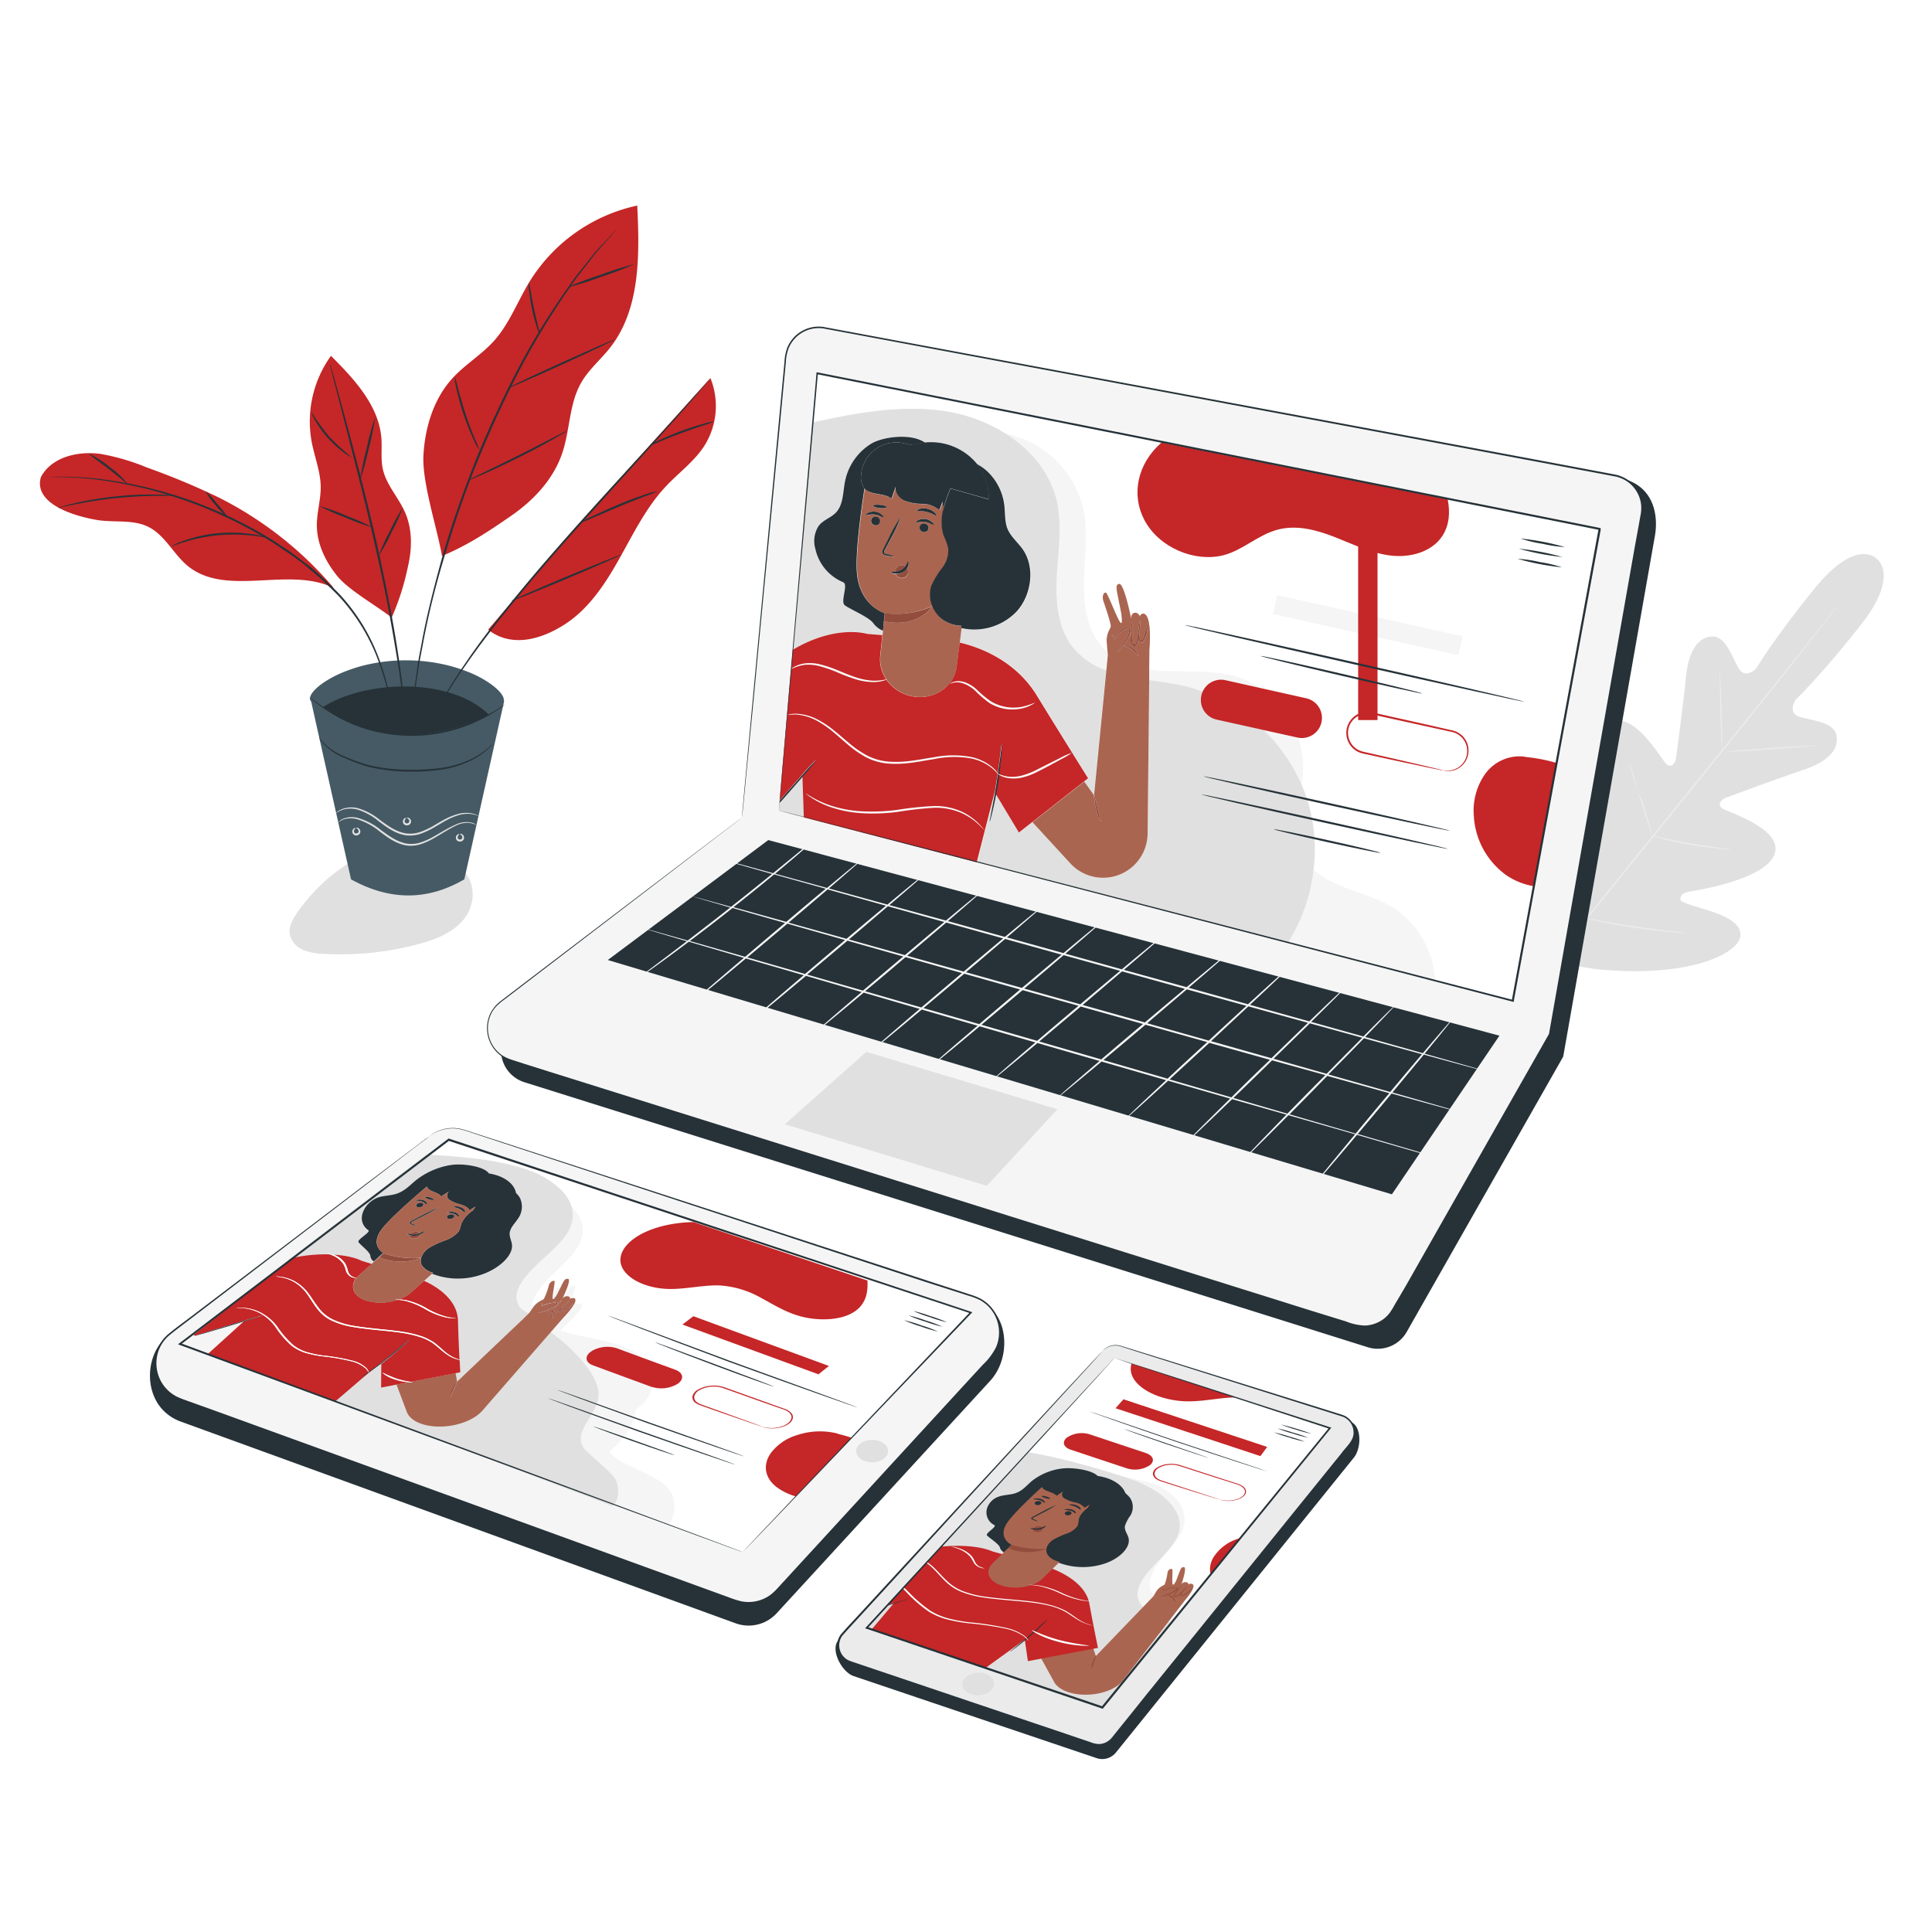 <svg class="animated" id="freepik_stories-web-devices" xmlns="http://www.w3.org/2000/svg" xmlns:xlink="http://www.w3.org/1999/xlink" viewBox="0 0 500 500" version="1.1" xmlns:svgjs="http://svgjs.com/svgjs"><style>svg#freepik_stories-web-devices:not(.animated) .animable {opacity: 0;}svg#freepik_stories-web-devices.animated #freepik--background-complete--inject-11 {animation: 1.5s Infinite  linear floating;animation-delay: 0s;}svg#freepik_stories-web-devices.animated #freepik--Mobile--inject-11 {animation: 1s 1 forwards cubic-bezier(.36,-0.01,.5,1.38) slideRight;animation-delay: 0s;}svg#freepik_stories-web-devices.animated #freepik--Computer--inject-11 {animation: 1s 1 forwards cubic-bezier(.36,-0.01,.5,1.38) slideLeft;animation-delay: 0s;}svg#freepik_stories-web-devices.animated #freepik--Tablet--inject-11 {animation: 1s 1 forwards cubic-bezier(.36,-0.01,.5,1.38) slideUp;animation-delay: 0s;}svg#freepik_stories-web-devices.animated #freepik--Plant--inject-11 {animation: 1.5s Infinite  linear floating;animation-delay: 0s;}            @keyframes floating {                0% {                    opacity: 1;                    transform: translateY(0px);                }                50% {                    transform: translateY(-10px);                }                100% {                    opacity: 1;                    transform: translateY(0px);                }            }                    @keyframes slideRight {                0% {                    opacity: 0;                    transform: translateX(30px);                }                100% {                    opacity: 1;                    transform: translateX(0);                }            }                    @keyframes slideLeft {                0% {                    opacity: 0;                    transform: translateX(-30px);                }                100% {                    opacity: 1;                    transform: translateX(0);                }            }                    @keyframes slideUp {                0% {                    opacity: 0;                    transform: translateY(30px);                }                100% {                    opacity: 1;                    transform: inherit;                }            }        </style><g id="freepik--background-complete--inject-11" class="animable animator-active" style="transform-origin: 281.222px 203.074px;"><path d="M90.15,223.44a46.81,46.81,0,0,0-13.29,12.83c-1.12,1.63-2.17,3.52-1.87,5.47a5.7,5.7,0,0,0,3.41,4.07,14.68,14.68,0,0,0,5.38,1.05,77.87,77.87,0,0,0,24.64-2.56c4.65-1.26,9.5-3.19,12.19-7.19,2.42-3.59,2.39-9-.84-11.87-2.19-2-5.32-2.44-8.25-2.69a92,92,0,0,0-20.45.53" style="fill: rgb(224, 224, 224); transform-origin: 98.63px 234.599px;" id="elcs9z549r8m" class="animable"></path><path d="M485.59,144.49s-5.25-5.36-15.87,7.68-15.26,20.89-15.26,20.89-2.63,2.64-4.31.18-3.34-8.77-7.14-8.52-6.07,4.15-6.67,10.4-2.42,19.89-2.59,21.12-1.23,2.82-2.64,1.33-8.65-14.15-14.45-10.35-4.61,21.48-4.52,23.41-.43,2.64-1.4,2.91-3-4.22-5.21-7.73-5.38-7.21-8.54-4.73-6.66,14.79.87,37.65l4.19,10.36,11.08,1.75c24,2.29,35.21-3.84,36.92-7.46s-2.59-5.92-6.5-7.29-8.74-2.37-8.69-3.37.61-1.68,2.52-2,19.41-3.09,21.84-9.59-11.52-10.76-13.29-11.8-.43-2.44.71-2.87,14.07-5.22,20-7.19,9.28-4.89,8.67-8.8-7.12-4-9.89-5.08-.77-4.25-.77-4.25,6.62-6.26,17-19.5,3.8-17.24,3.8-17.24" style="fill: rgb(224, 224, 224); transform-origin: 440.432px 197.369px;" id="elb9tmau1segg" class="animable"></path><path d="M476.06,156.16s-.06.1-.2.29l-.62.82c-.57.73-1.39,1.79-2.43,3.15-2.12,2.73-5.2,6.67-9,11.51-7.66,9.69-18.36,23-30.21,37.63S411,237.49,403.28,247.14c-3.85,4.82-7,8.72-9.12,11.44l-2.48,3.1c-.28.35-.5.61-.65.81s-.23.26-.23.26.06-.1.2-.29l.62-.82c.57-.73,1.39-1.79,2.43-3.15,2.12-2.73,5.2-6.66,9-11.5,7.66-9.69,18.36-23,30.22-37.65s22.58-27.91,30.28-37.56l9.12-11.44,2.48-3.11.65-.8Z" style="fill: rgb(235, 235, 235); transform-origin: 433.43px 209.455px;" id="elko5xvwdrw0k" class="animable"></path><path d="M445,173.65a4.07,4.07,0,0,1,.11.8c.06.52.11,1.27.18,2.19.12,1.86.22,4.42.27,7.25s.09,5.32.13,7.25c0,.87,0,1.6.05,2.19a4.63,4.63,0,0,1,0,.81,3.15,3.15,0,0,1-.13-.8c-.05-.52-.11-1.27-.16-2.19-.1-1.86-.16-4.42-.22-7.25s-.13-5.32-.18-7.25q0-1.31-.06-2.19A3.2,3.2,0,0,1,445,173.65Z" style="fill: rgb(235, 235, 235); transform-origin: 445.363px 183.895px;" id="eln461a77m15e" class="animable"></path><path d="M446.67,194.55c0-.1,5.27-.53,11.78-1s11.8-.73,11.81-.63-5.27.53-11.79,1S446.67,194.65,446.67,194.55Z" style="fill: rgb(235, 235, 235); transform-origin: 458.465px 193.735px;" id="elcvtovcri19" class="animable"></path><path d="M427.44,216.23a3.06,3.06,0,0,1,.82.13l2.19.48c1.85.4,4.41.95,7.25,1.44s5.43.87,7.31,1.12l2.22.3a3.87,3.87,0,0,1,.81.15,3.66,3.66,0,0,1-.82,0c-.53,0-1.3-.09-2.24-.18-1.89-.19-4.49-.52-7.34-1s-5.41-1.08-7.25-1.54c-.92-.24-1.66-.43-2.17-.59A5.06,5.06,0,0,1,427.44,216.23Z" style="fill: rgb(235, 235, 235); transform-origin: 437.74px 218.052px;" id="ellp2oljdzg9f" class="animable"></path><path d="M421.75,197.66a2.65,2.65,0,0,1,.3.7c.19.53.41,1.19.68,2,.57,1.65.74,4.33,2.14,6.49.82,2.55,1.54,4.86,2,6.53l.58,2a3.59,3.59,0,0,1,.17.75,2.65,2.65,0,0,1-.3-.7l-.68-2c-.57-1.66-1.32-4-2.14-6.5s-1.53-4.85-2-6.53l-.58-2A3.6,3.6,0,0,1,421.75,197.66Z" style="fill: rgb(235, 235, 235); transform-origin: 424.685px 206.895px;" id="eld8x5gbzpsp" class="animable"></path><path d="M402.35,214.64a5.6,5.6,0,0,1,.37.9l.89,2.51c.73,2.12,1.72,5,2.8,8.3s2,6.2,2.71,8.34c.31,1,.58,1.88.78,2.54a4.35,4.35,0,0,1,.24.94,5.6,5.6,0,0,1-.37-.9l-.89-2.5c-.73-2.12-1.72-5.06-2.8-8.31s-2-6.2-2.71-8.34c-.31-1-.57-1.88-.78-2.54A5.29,5.29,0,0,1,402.35,214.64Z" style="fill: rgb(235, 235, 235); transform-origin: 406.245px 226.405px;" id="elsf8nwsw8vj" class="animable"></path><path d="M410.11,237.56a6.25,6.25,0,0,1,1,.15l2.8.5c2.36.43,5.63,1,9.26,1.54s6.91.94,9.3,1.21l2.83.33a5.42,5.42,0,0,1,1,.16,6.93,6.93,0,0,1-1.05,0c-.67,0-1.64-.11-2.83-.22-2.4-.21-5.7-.57-9.34-1.11s-6.89-1.15-9.25-1.64c-1.17-.24-2.12-.45-2.78-.61A7.33,7.33,0,0,1,410.11,237.56Z" style="fill: rgb(235, 235, 235); transform-origin: 423.205px 239.515px;" id="elc5wofi9vbir" class="animable"></path></g><g id="freepik--Mobile--inject-11" class="animable" style="transform-origin: 285.708px 405.717px;"><path d="M286.22,353.32,217,424.45c-2.22,2.42.81,8.27,3.92,9.32L283.8,455a4.55,4.55,0,0,0,5-1.45l61.59-76.33c2-2.5,2.05-8.35-1-9.31l-58.46-15.86A4.52,4.52,0,0,0,286.22,353.32Z" style="fill: rgb(38, 50, 56); transform-origin: 284.019px 403.54px;" id="el1dkbjprkftb" class="animable"></path><path d="M285.33,349.66l-67.18,73.08a4.55,4.55,0,0,0,1.89,7.38l62.87,21.23a4.55,4.55,0,0,0,5-1.45l61.59-76.33a4.55,4.55,0,0,0-2.17-7.19L290,348.4A4.52,4.52,0,0,0,285.33,349.66Z" style="fill: rgb(235, 235, 235); transform-origin: 283.731px 399.894px;" id="elfgebjihszmc" class="animable"></path><path d="M285.33,349.66A3.5,3.5,0,0,1,286,349a4.57,4.57,0,0,1,2.5-.9,5.2,5.2,0,0,1,1.95.32l2.27.7,5.66,1.75,36,11.23,11.94,3.73a15.28,15.28,0,0,1,1.57.53,5.15,5.15,0,0,1,1.42,1,4.78,4.78,0,0,1,.22,6.45l-2.19,2.71-18.77,23.3-20.75,25.74-11,13.61-5.61,7-2.84,3.51a5.39,5.39,0,0,1-1.73,1.59,4.91,4.91,0,0,1-2.31.6,6.6,6.6,0,0,1-2.29-.5l-2.15-.73-4.29-1.44-8.47-2.87-16.57-5.6-16-5.41-7.75-2.62-3.81-1.29-1.89-.64a15.7,15.7,0,0,1-1.89-.71,4.76,4.76,0,0,1-2.43-3.17,4.71,4.71,0,0,1,.8-3.87c1.72-2,3.45-3.78,5.14-5.63l9.83-10.69,17.67-19.17,25.61-27.73,7-7.52,1.82-1.95c.42-.44.64-.65.64-.65l-.6.69-1.78,2L276,359.92l-25.49,27.84L232.93,407l-9.82,10.7c-1.67,1.84-3.44,3.7-5.09,5.59a4.26,4.26,0,0,0-.72,3.49,4.32,4.32,0,0,0,2.19,2.86,17,17,0,0,0,1.83.67l1.89.64,3.81,1.29,7.75,2.61,16,5.4,16.57,5.59,8.48,2.86,4.28,1.45,2.15.73a6.06,6.06,0,0,0,2.13.47,4.3,4.3,0,0,0,2.05-.54,5.09,5.09,0,0,0,1.59-1.45l2.83-3.52q2.83-3.49,5.62-7l11-13.6,20.77-25.72c6.62-8.2,12.92-16,18.81-23.27,1.33-1.87,3.43-3.44,3.24-5.72a4.35,4.35,0,0,0-1.24-2.88,4.56,4.56,0,0,0-1.28-.9c-.48-.2-1-.35-1.53-.52l-11.93-3.76-36-11.39-5.65-1.79-2.26-.73a5,5,0,0,0-1.9-.33,4.54,4.54,0,0,0-2.48.83,4.06,4.06,0,0,0-.52.43Z" style="fill: rgb(38, 50, 56); transform-origin: 283.671px 399.984px;" id="el3ckebqtq0dl" class="animable"></path><path d="M257.28,435.75c0,1.61-1.8,2.94-4.08,3s-4.13-1.25-4.16-2.86,1.81-2.93,4.08-3S257.26,434.14,257.28,435.75Z" style="fill: rgb(224, 224, 224); transform-origin: 253.16px 435.82px;" id="elvk9e0wp8dhi" class="animable"></path><polygon points="288.42 351.46 223.75 421.3 284.74 441.93 344.18 369.58 288.42 351.46" style="fill: rgb(255, 255, 255); transform-origin: 283.965px 396.695px;" id="elyfhz7pjptbo" class="animable"></polygon><path d="M339.45,371.07a35.63,35.63,0,0,1-4.08-1.1,34.59,34.59,0,0,1-3.86-1.3,72.4,72.4,0,0,1,7.94,2.4Z" style="fill: rgb(38, 50, 56); transform-origin: 335.48px 369.87px;" id="elfxkdvliggyl" class="animable"></path><path d="M338.55,372.07a35.57,35.57,0,0,1-4.09-1.11,30.25,30.25,0,0,1-3.86-1.3,38.09,38.09,0,0,1,4.06,1.11A34.15,34.15,0,0,1,338.55,372.07Z" style="fill: rgb(38, 50, 56); transform-origin: 334.575px 370.865px;" id="elgk5z0qg8tcn" class="animable"></path><path d="M337.68,373.11a37.5,37.5,0,0,1-4.09-1.11,33.51,33.51,0,0,1-3.88-1.3,38.59,38.59,0,0,1,4.07,1.11A32.51,32.51,0,0,1,337.68,373.11Z" style="fill: rgb(38, 50, 56); transform-origin: 333.695px 371.905px;" id="el3djnotr7jo1" class="animable"></path><path d="M328,380.82c0,.05-10.81-3.42-23.73-7.74-12.62-4.3-22.56-7.83-22.51-7.87s10.08,3.41,22.68,7.72C317.4,377.25,328.07,380.78,328,380.82Z" style="fill: rgb(38, 50, 56); transform-origin: 304.88px 373.015px;" id="el307mgxqizsq" class="animable"></path><path d="M312.86,377.36c-.05,0-5.1-1.62-11.21-3.7s-10.84-3.8-10.79-3.84,4.93,1.61,11,3.69S312.91,377.31,312.86,377.36Z" style="fill: rgb(38, 50, 56); transform-origin: 301.86px 373.59px;" id="elcq5xzc5xud6" class="animable"></path><path d="M291.61,380l-14.48-4.81c-1.93-.64-2.37-2.06-1-3.16h0a7,7,0,0,1,5.94-.81l14.4,4.8c2,.65,2.48,2.07,1.14,3.16h0A7.06,7.06,0,0,1,291.61,380Z" style="fill: rgb(197, 38, 39); transform-origin: 286.85px 375.612px;" id="el7pznuadjpo" class="animable"></path><path d="M315.61,388.07s.2.05.59.13a7.74,7.74,0,0,0,1.78.15,7.31,7.31,0,0,0,2.65-.55c.85-.38,1.57-1,1.56-1.75s-.72-1.53-2.16-1.93l-4.53-1.44c-3.18-1-6.64-2.13-10.27-3.3a7,7,0,0,0-2.9-.25,5.86,5.86,0,0,0-2.53.82,1.86,1.86,0,0,0-1,1.43,1.65,1.65,0,0,0,.86,1.33,4.84,4.84,0,0,0,1,.46l1.13.37,2.17.7,3.91,1.27,5.68,1.86,1.54.51.52.19a3.35,3.35,0,0,1-.57-.15l-1.59-.48-5.75-1.79-3.94-1.24-2.18-.7-1.14-.36a5,5,0,0,1-1.07-.5,1.8,1.8,0,0,1-1-1.46,2,2,0,0,1,1.07-1.57,6.38,6.38,0,0,1,2.78-.92,7.93,7.93,0,0,1,3.21.28l10.24,3.32,4.51,1.45a4.38,4.38,0,0,1,1.74.92,1.57,1.57,0,0,1,.54,1.18c0,.79-.8,1.46-1.72,1.85a7.54,7.54,0,0,1-2.8.54,7.38,7.38,0,0,1-1.82-.2A3.13,3.13,0,0,1,315.61,388.07Z" style="fill: rgb(197, 38, 39); transform-origin: 310.415px 383.643px;" id="eldu60lgfppdr" class="animable"></path><polygon points="326.2 376.84 288.7 364.45 290.75 362.14 327.94 374.46 326.2 376.84" style="fill: rgb(197, 38, 39); transform-origin: 308.32px 369.49px;" id="elwfgm1tomu" class="animable"></polygon><g style="clip-path: url(&quot;#freepik--clip-path--inject-11&quot;); transform-origin: 285.708px 405.717px;" id="elgz2ltheicwv" class="animable"><path d="M361.67,359.91l-41.16-14.65c-17.35-2.5-28.67,3.58-27.83,9.65.6,4.12,7,7.45,14,7.74,4.74.19,9.52-1.15,14.27-1a29.77,29.77,0,0,1,12.22,3.29c3.53,1.66,6.83,3.55,11.05,4.68s9.76,1.31,13.52-.36C362.4,367.12,362.33,363.21,361.67,359.91Z" style="fill: rgb(197, 38, 39); transform-origin: 327.315px 357.587px;" id="elddhykkqddi7" class="animable"></path><path d="M345.81,409.73c1.16-2.51.57-5.51-2.38-7.59s-7.34-3.35-11.81-4.41l-.33-.11a19.75,19.75,0,0,0-10.84.6A11.61,11.61,0,0,0,314,403.1c-1.72,3-.84,6.42,2.72,8.91s9.89,4,16,3.55S344.39,412.77,345.81,409.73Z" style="fill: rgb(197, 38, 39); transform-origin: 329.758px 406.385px;" id="eli1orsr9a8aq" class="animable"></path><path d="M297.05,383.54c6.94,2,10.86,7.13,9.11,12.1-1,2.9-3.79,5.55-5.91,8.3s-3.67,5.9-2,8.52c1.62,2.46,5.75,3.93,9.94,4.92s8.75,1.68,12.39,3.25c7,3,9.31,9.21,5,13.95-2.39,2.59-6.6,4.87-7,7.72-.3,2.38,2.29,4.5,5.32,6.1s6.67,2.91,9.24,4.77c5.35,3.82,5,9.77-1,13.58L210.7,422.31l40.66-49.2Z" style="fill: rgb(245, 245, 245); transform-origin: 273.806px 419.93px;" id="elzeowa4osm4" class="animable"></path><path d="M305.62,458.35c12.91-3.26,22.16-10.07,23.5-17.19s-4.86-14.27-15.48-18.05c-3.51-1.26-7.44-2.16-11-3.39s-6.65-2.88-7.78-5.09c-1.44-2.84.64-6.06,3.23-8.89s5.71-5.59,6.81-8.62c2.12-5.91-4-11.45-12.18-14.28s-23-7.1-32.67-7.74c0,0-51.43,47.94-50.62,48.1S305.62,458.35,305.62,458.35Z" style="fill: rgb(224, 224, 224); transform-origin: 269.361px 416.725px;" id="eloqcd07sdjv" class="animable"></path><path d="M306.57,414.29l-8.12-1.09s.57-.95.74-1.25a4,4,0,0,1,1.84-1.63,1.7,1.7,0,0,0,.38-.26,13.13,13.13,0,0,0,.74-3.08c.15-.88,1.17-1.17,1.25-.79.13.7-.17,3.55.12,3.87s.9-1.07.9-1.07c1.17-3,1.14-3.45,2-3.41s-.67,4.49-.67,4.49a1.08,1.08,0,0,1,1.06-.61c.82,0,.79.66.79.66.1-.32.83-.24.83-.24,1.67.47-1.89,4.41-1.89,4.41l-8.12-1.09L283.6,428.59l-1.48-4.49-14,2.67,4.73,8.6c.86,1.51,3,2.64,5.75,3.05h0c4.64.69,9.81-.78,11.9-3.38Z" style="fill: rgb(170, 101, 80); transform-origin: 288.498px 422.084px;" id="el5gvnvgzmnlm" class="animable"></path><path d="M300.34,413.22s.55-.18,1.39-.5c.41-.16.9-.37,1.4-.62l.75-.42c.24-.15.54-.31.61-.48a.16.16,0,0,0-.1-.24,1,1,0,0,0-.47,0,8.38,8.38,0,0,0-1.09.16,8,8,0,0,0-1.6.53l-.14.07,0-.1a1.24,1.24,0,0,0-.31-.6.83.83,0,0,1,.51.58l-.16,0a6.61,6.61,0,0,1,1.64-.61,7.7,7.7,0,0,1,1.15-.18,1.5,1.5,0,0,1,.69.06.3.3,0,0,1,.21.42,1.8,1.8,0,0,1-.71.57,7.56,7.56,0,0,1-.79.42,11.88,11.88,0,0,1-1.47.61A7.09,7.09,0,0,1,300.34,413.22Z" style="fill: rgb(147, 77, 61); transform-origin: 302.594px 412.007px;" id="ellndt25zf57s" class="animable"></path><path d="M305.69,410.36a3.66,3.66,0,0,1-.58.89l-.7.94a2.66,2.66,0,0,0-.38.54c-.09.17.06.36.3.33a1.53,1.53,0,0,0,.7-.39l.57-.51c.35-.32.65-.63.9-.88a5.85,5.85,0,0,1,.89-.8,4.81,4.81,0,0,1-.7.86c-.23.26-.51.57-.85.91-.17.16-.35.34-.56.52a1.79,1.79,0,0,1-.92.47.67.67,0,0,1-.59-.18.34.34,0,0,1,0-.36,3.5,3.5,0,0,1,.42-.57l.77-.93A5.28,5.28,0,0,1,305.69,410.36Z" style="fill: rgb(147, 77, 61); transform-origin: 305.554px 411.806px;" id="eligcuctk76tl" class="animable"></path><path d="M306.23,411.81s-.2.19-.37.51a.63.63,0,0,0-.07.53c.06.07.12.09.26,0a4.13,4.13,0,0,0,.45-.25,15.27,15.27,0,0,0,1.94-1.54c.08,0-.42.86-1.72,1.66a3.57,3.57,0,0,1-.52.28.8.8,0,0,1-.42,0,.36.36,0,0,1-.26-.17.39.39,0,0,1,0-.35.92.92,0,0,1,.14-.28A1.27,1.27,0,0,1,306.23,411.81Z" style="fill: rgb(147, 77, 61); transform-origin: 306.963px 412.044px;" id="elae8eoxu5rg" class="animable"></path><path d="M222.26,425.63l9.1-10.77-11,3.53L219.19,417l-5.62-7-1.18-1.51,16-4.93c19.84-6.42,28.4-2.07,28.4-2.07l14,3.94s10,2.89,11.14,9.66c1,5.52,2.22,11.38,2.22,11.38l-18.13,3.43-.81-5.58-13.07,9.45" style="fill: rgb(197, 38, 39); transform-origin: 248.27px 416.91px;" id="elzhuf3s6aci" class="animable"></path><path d="M304,414.48c-.1,0-.15-.52-.71-1a9.82,9.82,0,0,0-1.25-.8,2.67,2.67,0,0,1,1.53.69C304.21,413.9,304.12,414.49,304,414.48Z" style="fill: rgb(147, 77, 61); transform-origin: 303.063px 413.58px;" id="elasz668tx6hq" class="animable"></path><path d="M282.52,431.88a3,3,0,0,1,.26-1.71,4.26,4.26,0,0,1,.9-1.68,9.84,9.84,0,0,1-.58,1.69A10.52,10.52,0,0,1,282.52,431.88Z" style="fill: rgb(147, 77, 61); transform-origin: 283.085px 430.185px;" id="elzpjjkp4kbho" class="animable"></path><path d="M235.35,413.75s-3.32,1.1-7.5,2.37-7.65,2.24-7.68,2.2,3.37-1.11,7.57-2.37S235.32,413.7,235.35,413.75Z" style="fill: rgb(38, 50, 56); transform-origin: 227.76px 416.035px;" id="el3j4wrq8wyw" class="animable"></path><path d="M271,419.16s-.08.13-.29.35-.5.55-.89.94c-.78.78-1.91,1.85-3.25,3s-2.63,2.17-3.59,2.9l-1.17.85a3.55,3.55,0,0,1-.47.3s.11-.13.37-.34l1.09-.88c.91-.74,2.17-1.77,3.51-2.92s2.48-2.2,3.31-3l1-.91A1.85,1.85,0,0,1,271,419.16Z" style="fill: rgb(38, 50, 56); transform-origin: 266.17px 423.33px;" id="el7aazsccv5zt" class="animable"></path><path d="M284.41,382.52c-.71-1.95-6.56-2.84-9.53-2.47a15.63,15.63,0,0,0-7.94,3.32c-1.29,1.1-2.31,2.46-4.19,3.08-1.4.46-3,.39-4.35.9a4.75,4.75,0,0,0-2.74,2.46,3.65,3.65,0,0,0,1.66,4.87c.79.47-2.42,2.09-1.87,2.7s3.1,2.21,3.32,3.09c.59,2.33,5.38,2.28,9.28,2.44a21.82,21.82,0,0,1,2.32.12,10.94,10.94,0,0,1,3.15,1.22,18,18,0,0,0,12,.52c4.12-1.26,7.21-4.27,6.53-6.79-.27-1-1.07-1.91-.93-3a9.26,9.26,0,0,1,1.42-2.75,4.27,4.27,0,0,0-.14-4.66,7.79,7.79,0,0,0-5.06-2.76" style="fill: rgb(38, 50, 56); transform-origin: 274.227px 392.763px;" id="ellb3yuro4h9" class="animable"></path><path d="M257,404.46c2.36-2.27,4.76-4.67,4.76-4.67s-3.94-1.86-.9-6c2.86-3.9,12.18-12,12.18-12h0c7.86.25,14.15,3.73,15.41,8.5h0l-18.68,18.29c-2.24,2.12-6.91,2.92-10.45,1.79h0C255.74,409.28,254.72,406.61,257,404.46Z" style="fill: rgb(170, 101, 80); transform-origin: 272.118px 396.336px;" id="ell7xcoxm2l49" class="animable"></path><path d="M267.94,388.73c-.28.26-.19.58.2.72a1.27,1.27,0,0,0,1.2-.21c.27-.25.18-.57-.21-.71A1.28,1.28,0,0,0,267.94,388.73Z" style="fill: rgb(38, 50, 56); transform-origin: 268.636px 388.99px;" id="el7a304u4xg3w" class="animable"></path><path d="M267.44,388c0,.09.85,0,1.63.24s1.09.69,1.24.65.09-.16,0-.36a1.67,1.67,0,0,0-.92-.6,3.34,3.34,0,0,0-1.37-.11C267.62,387.85,267.42,387.94,267.44,388Z" style="fill: rgb(38, 50, 56); transform-origin: 268.92px 388.343px;" id="els9nv8bv4v9" class="animable"></path><path d="M275.73,391.37c-.27.26-.17.58.22.72a1.27,1.27,0,0,0,1.2-.21c.27-.25.17-.57-.22-.71A1.29,1.29,0,0,0,275.73,391.37Z" style="fill: rgb(38, 50, 56); transform-origin: 276.44px 391.63px;" id="elhdzvc5t0g4s" class="animable"></path><path d="M275.44,390.74a16.65,16.65,0,0,1,1.65.24c.79.24,1.11.69,1.26.66s.09-.16,0-.36a1.77,1.77,0,0,0-.93-.61,3.45,3.45,0,0,0-1.39-.11C275.62,390.61,275.43,390.7,275.44,390.74Z" style="fill: rgb(38, 50, 56); transform-origin: 276.941px 391.087px;" id="el6vr895m81fm" class="animable"></path><path d="M268.66,393.74a5,5,0,0,0-1.13-.55c-.19-.08-.36-.17-.3-.27s.29-.23.54-.35l1.63-.84a36.73,36.73,0,0,0,4-2.25,43.26,43.26,0,0,0-4.26,2.07l-1.61.85c-.23.13-.54.26-.64.5a.26.26,0,0,0,.13.3,1.89,1.89,0,0,0,.31.13A6.82,6.82,0,0,0,268.66,393.74Z" style="fill: rgb(38, 50, 56); transform-origin: 270.14px 391.61px;" id="el90pdu86l95w" class="animable"></path><path d="M261.74,399.79a25.06,25.06,0,0,0,9.21,1,14,14,0,0,1-10.06-.11Z" style="fill: rgb(147, 77, 61); transform-origin: 265.92px 400.73px;" id="el6lck0gw17is" class="animable"></path><path d="M276.71,389.42c0,.06.22.08.51.15a6.63,6.63,0,0,1,1.1.36,4.79,4.79,0,0,1,.9.52c.2.15.3.26.39.25s.13-.18,0-.4a2,2,0,0,0-.89-.68,3.79,3.79,0,0,0-1.36-.31C277,389.3,276.71,389.38,276.71,389.42Z" style="fill: rgb(38, 50, 56); transform-origin: 278.202px 390.005px;" id="el5ugtwh2x2dj" class="animable"></path><path d="M269.58,387.16c-.09.1.33.33.94.51a2.48,2.48,0,0,0,1.28.18c.09-.1-.33-.33-.94-.51A2.49,2.49,0,0,0,269.58,387.16Z" style="fill: rgb(38, 50, 56); transform-origin: 270.69px 387.505px;" id="elz836ec8apje" class="animable"></path><path d="M269.84,395.55c-.08-.42-.85-.67-1.54-.51s-1.14.69-.91,1.07a1.64,1.64,0,0,0,1.74.28c.65-.23.93-.79.57-1.13" style="fill: rgb(147, 77, 61); transform-origin: 268.594px 395.758px;" id="elapydhhw1p4d" class="animable"></path><path d="M270.63,394.83a6.75,6.75,0,0,1-1.86.7,8.63,8.63,0,0,1-2.09-.09c-.05,0,.09.17.47.3a3.79,3.79,0,0,0,1.72.11,3.28,3.28,0,0,0,1.5-.6C270.64,395,270.69,394.85,270.63,394.83Z" style="fill: rgb(38, 50, 56); transform-origin: 268.661px 395.366px;" id="elpqtqd9xjeph" class="animable"></path><path d="M280.88,381.48a9.34,9.34,0,0,0-5.63-.67,9,9,0,0,0-5,2.48c-.45.51-.77,1.1-.56,1.6.46,1.09,3,1.22,3.75,2.21l2.06-1.38a1.16,1.16,0,0,0-.12,2,9.33,9.33,0,0,0,2.86,1.11,4.16,4.16,0,0,1,2.46,1.37l1.29-.83-.9,1.64,5.32,3c3.84-1.83,5.83-5,4.8-7.67s-4.92-4.53-9.37-4.52" style="fill: rgb(38, 50, 56); transform-origin: 280.552px 387.326px;" id="el5ohlgzwfkma" class="animable"></path><path d="M284.11,402.42a13.15,13.15,0,0,1-6.74,2.12c-2.5.09-4.91-.61-6-1.86s-.61-3,1.19-4.19a22,22,0,0,1,3.49-1.6,5.76,5.76,0,0,0,2.8-1.95,5.44,5.44,0,0,0,.33-1.67c.39-1.94,2.94-3.6,5.31-5.06l6.5,3.05Z" style="fill: rgb(38, 50, 56); transform-origin: 280.891px 396.379px;" id="elcc7fgrv05ph" class="animable"></path><path d="M283,420.73a5.51,5.51,0,0,1-.65-.11,11.55,11.55,0,0,1-1.65-.53A13.69,13.69,0,0,1,278.6,419c-.76-.48-1.55-1.05-2.51-1.64a10.88,10.88,0,0,0-1.64-.84c-.31-.13-.6-.28-.95-.4l-1.07-.35a34.84,34.84,0,0,0-5.16-1c-3.82-.51-8.27-.68-12.68-1.33a24.73,24.73,0,0,1-5.87-1.52,12.41,12.41,0,0,1-3.82-2.45c-1.89-1.78-3.12-3.52-4.8-4.74a12.64,12.64,0,0,0-4.92-2.3,20.3,20.3,0,0,0-2.39-.36l.67,0a14.56,14.56,0,0,1,1.81.25,13.11,13.11,0,0,1,5.1,2.27c1.73,1.22,3,3,4.89,4.73a12.68,12.68,0,0,0,3.76,2.39,24.56,24.56,0,0,0,5.75,1.48c4.35.64,8.8.81,12.65,1.34a35.48,35.48,0,0,1,5.22,1.07l1.09.37c.35.12.65.28,1,.41a10.11,10.11,0,0,1,1.65.87c1,.6,1.73,1.18,2.46,1.67a14.71,14.71,0,0,0,2.06,1.15A14.56,14.56,0,0,0,283,420.73Z" style="fill: rgb(255, 255, 255); transform-origin: 257.895px 411.4px;" id="elfbwocqm70pf" class="animable"></path><path d="M266.14,424.64a9.46,9.46,0,0,0-1.1-1.12,13.11,13.11,0,0,0-5-2.07,82.53,82.53,0,0,0-9.44-1.36,40.11,40.11,0,0,1-5.5-1,17.54,17.54,0,0,1-4.73-2,36,36,0,0,1-6-5.26,18.83,18.83,0,0,0-5.63-3.87,18,18,0,0,0-5.58-1.42c-1.52-.12-2.43-.06-2.41-.09a15.41,15.41,0,0,1,2.47,0,17.91,17.91,0,0,1,5.8,1.36,18.79,18.79,0,0,1,5.81,3.88,38,38,0,0,0,6,5.2,17.39,17.39,0,0,0,4.59,1.95,40.38,40.38,0,0,0,5.38,1,77.11,77.11,0,0,1,9.46,1.43,12.39,12.39,0,0,1,5,2.2A2.72,2.72,0,0,1,266.14,424.64Z" style="fill: rgb(255, 255, 255); transform-origin: 243.445px 415.52px;" id="el8spac3q0b7w" class="animable"></path><path d="M281.91,425.94a29.66,29.66,0,0,1-8.41-1.15c-4.27-1.16-6.59-2.83-6.4-2.89s2.74,1.37,6.86,2.48S282,425.8,281.91,425.94Z" style="fill: rgb(255, 255, 255); transform-origin: 274.5px 423.92px;" id="elee7h4coyh38" class="animable"></path><path d="M282.49,414.36a4.5,4.5,0,0,1-.76,0,13.61,13.61,0,0,1-2-.21,24.25,24.25,0,0,1-5.48-1.85,24.11,24.11,0,0,0-5.3-1.83,22.91,22.91,0,0,0-2.62-.3,3.26,3.26,0,0,1,.76,0,13.14,13.14,0,0,1,2,.18,22.41,22.41,0,0,1,5.48,1.8,25.74,25.74,0,0,0,5.3,1.87C281.41,414.33,282.51,414.31,282.49,414.36Z" style="fill: rgb(255, 255, 255); transform-origin: 274.41px 412.262px;" id="el96yvlu67x8k" class="animable"></path><path d="M246.21,400.25a8,8,0,0,1,1.94.43,7.57,7.57,0,0,1,3.29,2,6.07,6.07,0,0,1,.87,1.47,2.75,2.75,0,0,0,.91,1.1,4.08,4.08,0,0,0,1.65.6,1.49,1.49,0,0,1-.6,0,3.61,3.61,0,0,1-1.3-.47,3,3,0,0,1-1.05-1.12,7.24,7.24,0,0,0-.88-1.44,7.85,7.85,0,0,0-3.09-2C246.93,400.44,246.18,400.29,246.21,400.25Z" style="fill: rgb(255, 255, 255); transform-origin: 250.54px 403.065px;" id="elnftfbznes3" class="animable"></path></g><path d="M288.42,351.46l1,.3,2.91.92,11.16,3.57,40.77,13.14.28.09-.19.23-58.85,72.38-.11.14-.17-.06L281.77,441l-57.55-19.49-.35-.12.25-.27,46.32-50.28,13.24-14.32,3.52-3.79.91-1,.31-.32-.3.36-.9,1-3.49,3.86-13.17,14.44c-11.3,12.34-27.29,29.8-46.08,50.34l-.1-.39,57.55,19.44,3.44,1.17-.28.08L344,369.46l.1.32-40.62-13.3-11.16-3.69-2.91-1Z" style="fill: rgb(38, 50, 56); transform-origin: 284.205px 396.82px;" id="el25f9r67volm" class="animable"></path></g><g id="freepik--Computer--inject-11" class="animable" style="transform-origin: 277.299px 216.793px;"><path d="M195.48,217.36,133.05,265a8.62,8.62,0,0,0,2.64,15.07L354,348.67a8.61,8.61,0,0,0,10.07-4l40.49-71.23,23.73-134.76c.82-4.65.12-12-7.36-14.53L217,90.57a8.63,8.63,0,0,0-10.16,7.66Z" style="fill: rgb(38, 50, 56); transform-origin: 279.111px 219.743px;" id="elxxmrypxri5" class="animable"></path><path d="M192,211.63,129.6,259.29a8.62,8.62,0,0,0,2.65,15.07l218.27,68.58a8.63,8.63,0,0,0,10.07-4l40.49-71.23L424.82,133a8.61,8.61,0,0,0-6.9-10L213.51,84.84a8.61,8.61,0,0,0-10.16,7.65Z" style="fill: rgb(245, 245, 245); transform-origin: 275.587px 214.01px;" id="elncqfe69lm8" class="animable"></path><path d="M192,211.63s.06-.81.2-2.36.35-3.87.63-6.89c.56-6.06,1.39-15,2.46-26.47s2.4-25.54,3.93-41.85q1.16-12.24,2.46-26.12.65-6.94,1.34-14.26a12,12,0,0,1,.72-3.67,8.77,8.77,0,0,1,9.35-5.4l142.49,26.54,41.18,7.68,21.27,4a8.88,8.88,0,0,1,7.08,7.82,9.46,9.46,0,0,1-.15,2.81l-.48,2.73c-.32,1.81-.65,3.64-1,5.46-5.14,29.24-10.47,59.5-15.93,90.5-2.15,12.22-4.28,24.32-6.28,35.66v0l0,0-21.5,37.8q-5.28,9.31-10.49,18.46l-5.18,9.12-2.58,4.52A21.94,21.94,0,0,1,360.2,340a8.77,8.77,0,0,1-1.88,1.87,9,9,0,0,1-4.95,1.69,8.86,8.86,0,0,1-2.61-.32c-.84-.24-1.64-.51-2.46-.76l-9.71-3.05-19.13-6-37-11.62-127.13-40-13.18-4.15-6.33-2-3.11-1c-.51-.14-1-.36-1.52-.55a10.31,10.31,0,0,1-1.42-.79,8.87,8.87,0,0,1-2.79-11.2,12.11,12.11,0,0,1,.82-1.28,8.14,8.14,0,0,1,1-1.1c.74-.69,1.54-1.23,2.3-1.83l4.53-3.46,30.45-23.18,19.2-14.6,5-3.78c1.12-.86,1.71-1.28,1.71-1.28l-1.67,1.3-5,3.81-19.14,14.67-30.42,23.28-4.53,3.47c-.76.59-1.58,1.15-2.28,1.81a9.08,9.08,0,0,0-1,1.07,9.94,9.94,0,0,0-.78,1.24,8.55,8.55,0,0,0,2.7,10.8,9.54,9.54,0,0,0,1.37.75c.49.19,1,.4,1.49.55l3.1,1,6.34,2,13.18,4.13,127.17,39.89,37,11.61,19.13,6,9.71,3a14.25,14.25,0,0,0,4.91,1.06,8.52,8.52,0,0,0,4.66-1.6,8.25,8.25,0,0,0,1.78-1.76,22.34,22.34,0,0,0,1.33-2.19L363.7,333q2.58-4.54,5.18-9.12,5.19-9.15,10.49-18.46l21.49-37.81,0,.08c2-11.34,4.12-23.44,6.28-35.66l15.94-90.49,1-5.47.49-2.73a9.25,9.25,0,0,0,.15-2.67A8.39,8.39,0,0,0,418,123.3l-21.27-4-41.18-7.7L213.08,85a8.42,8.42,0,0,0-9,5.17,11.61,11.61,0,0,0-.7,3.57q-.71,7.33-1.36,14.28c-.89,9.25-1.73,18-2.51,26.14-1.57,16.31-2.92,30.37-4,41.86s-2,20.39-2.56,26.44c-.29,3-.52,5.31-.67,6.86S192,211.63,192,211.63Z" style="fill: rgb(38, 50, 56); transform-origin: 275.597px 214.044px;" id="elwpsek2okli" class="animable"></path><polygon points="198.83 217.41 157.3 248.45 360.22 309.09 388.05 268.03 198.83 217.41" style="fill: rgb(38, 50, 56); transform-origin: 272.675px 263.25px;" id="elzur89tr7r7" class="animable"></polygon><polygon points="224.21 272.22 203.11 290.96 255.39 306.89 273.65 287.07 224.21 272.22" style="fill: rgb(224, 224, 224); transform-origin: 238.38px 289.555px;" id="elfivp0ws5sfk" class="animable"></polygon><path d="M360.14,283c11.57,3.21,18.38,5.07,18.39,5s-6.71-2-18.17-5.27c3-3.61,5.78-6.95,8.13-9.8,10.53,2.88,16.68,4.54,16.7,4.49s-6.07-1.79-16.5-4.73c4.44-5.39,7.31-8.94,7.24-9s-3.1,3.46-7.69,8.87l-14.94-4.19c4.83-5,7.94-8.25,7.88-8.32s-3.36,3.18-8.34,8.19l-13.51-3.78c5.85-5.76,9.72-9.64,9.66-9.7s-4.13,3.77-10.15,9.57l-15.35-4.28c6.37-5.95,10.63-10,10.56-10.08s-4.53,3.94-11.07,9.93l-15.36-4.27c6.46-5.52,10.75-9.25,10.69-9.33s-4.57,3.63-11.21,9.18L290.86,251c6.47-5.52,10.76-9.26,10.7-9.33s-4.57,3.62-11.23,9.19l-4.48-1.25-10.12-2.8c6.12-5.24,10.14-8.74,10.08-8.81s-4.28,3.39-10.59,8.66L260.6,242.6c5.77-4.94,9.53-8.21,9.47-8.28s-4,3.17-10,8.15l-14.76-4.09c6.07-5.19,10-8.66,10-8.73s-4.25,3.36-10.5,8.59l-14.64-4c5.73-4.9,9.45-8.15,9.4-8.22s-4,3.14-9.9,8.08l-15.16-4.17c5.34-4.57,8.76-7.56,8.71-7.62s-3.67,2.89-9.19,7.49l-13.43-3.68c1.8-1.5,3.46-2.89,4.9-4.12,2.09-1.78,3.77-3.24,4.92-4.26l1.31-1.18a3.46,3.46,0,0,0,.44-.44,3,3,0,0,0-.51.36l-1.37,1.11-5,4.13-5.21,4.26c-8.7-2.38-13.7-3.72-13.71-3.67s4.89,1.45,13.46,3.87c-3.16,2.56-6.77,5.46-10.63,8.51-6.25-1.72-9.76-2.67-9.77-2.63s3.42,1,9.56,2.8l-.39.31c-3.8,3-7.41,5.78-10.63,8.24-7.06-2-11.05-3.11-11.07-3.07s3.9,1.21,10.84,3.25c-2.26,1.73-4.34,3.31-6.13,4.66l-5.19,3.91L165,253.2a4,4,0,0,0-.47.4s.2-.09.53-.32l1.46-1c1.26-.87,3.07-2.16,5.29-3.78,1.89-1.37,4.08-3,6.46-4.79l14.25,4.18c-8.24,7-14,12-14,12.11s6.1-4.88,14.52-11.95L208,252.39c-7.75,6.6-13.11,11.24-13,11.32s5.66-4.52,13.59-11.16l14.4,4.19c-7.32,6.23-12.31,10.56-12.24,10.64s5.28-4.21,12.78-10.49L238,261.11c-7.5,6.4-12.64,10.86-12.58,10.94s5.44-4.34,13.13-10.78L253,265.45c-7.08,6-11.86,10.19-11.8,10.27s5.07-4,12.33-10.11l14.43,4.17c-6.64,5.67-11.07,9.53-11,9.61s4.71-3.75,11.54-9.46l1.43.42,14.64,4.23c-6.56,5.6-10.93,9.4-10.87,9.47s4.65-3.68,11.39-9.32l16.7,4.82c-6.33,5.91-10.56,9.93-10.49,10s4.5-3.91,11-9.86l16.07,4.62c-6.72,6.61-11.28,11.17-11.21,11.25s4.84-4.46,11.72-11.1l14.06,4c-6.52,6.69-11,11.35-10.91,11.42s4.75-4.55,11.42-11.27l17.25,4.94c-6.2,7.47-10.47,12.73-10.39,12.8s4.56-5.15,10.89-12.66C364.82,297.65,373,300,373,299.9s-8.05-2.45-21.62-6.42c2.14-2.54,4.48-5.33,6.93-8.26ZM353,268.7l15,4.13c-2.39,2.83-5.2,6.16-8.22,9.77l-16-4.54C347.24,274.61,350.36,271.42,353,268.7Zm-14-3.86,13.55,3.73c-2.68,2.7-5.83,5.88-9.23,9.33L329.6,274C333,270.69,336.21,267.56,339,264.84Zm-15.9-4.39,15.4,4.25c-2.81,2.71-6,5.82-9.45,9.16l-15.63-4.41C316.9,266.2,320.19,263.14,323.07,260.45Zm-15.92-4.4,15.4,4.26c-2.92,2.67-6.23,5.72-9.75,9l-15.94-4.5C300.6,261.62,304.11,258.65,307.15,256.05Zm-16.77-4.65,16.24,4.5c-3.09,2.58-6.62,5.55-10.36,8.71l-16.1-4.53C283.87,256.94,287.35,254,290.38,251.4Zm-15.13-4.2,10.46,2.9,4.14,1.15c-3.07,2.57-6.58,5.52-10.3,8.66l-.5-.14-14-3.93C268.8,252.7,272.26,249.76,275.25,247.2ZM260.13,243l14.6,4.06-10.25,8.61L250,251.61C253.73,248.46,257.18,245.52,260.13,243Zm-15.24-4.24,14.73,4.1c-3,2.51-6.48,5.43-10.22,8.58l-14.62-4.09C238.48,244.22,241.92,241.29,244.89,238.76Zm-15.11-4.22,14.59,4.07c-3,2.52-6.48,5.44-10.19,8.57l-14.49-4.05C223.41,240,226.85,237.05,229.78,234.54Zm-15.59-4.36,15.09,4.22c-3,2.5-6.46,5.41-10.2,8.56l-15-4.18C207.84,235.6,211.29,232.67,214.19,230.18Zm-13.84-3.89L213.7,230c-3,2.47-6.44,5.39-10.21,8.57l-13.67-3.79C193.66,231.78,197.24,228.87,200.35,226.29Zm-7.51,21.33-14.32-4.09c3.18-2.38,6.7-5.08,10.39-8l.68-.54,13.58,3.87c-.8.68-1.61,1.37-2.44,2.06Zm15.5,4.44-14.93-4.28,7.66-6.45c.92-.77,1.82-1.53,2.7-2.29l14.93,4.24-1.62,1.37Zm15,4.31-14.44-4.15c2.64-2.2,5.51-4.63,8.53-7.17l1.88-1.6,14.45,4.09-.92.78C229.42,251.19,226.21,253.92,223.33,256.37Zm15.11,4.36-14.56-4.2c2.83-2.37,6-5,9.28-7.82l1.19-1,14.59,4.12L247.57,253Zm15,4.32L239,260.89c2.73-2.3,5.75-4.83,8.91-7.51l1.64-1.38L264,256.08l-.68.57C259.76,259.66,256.4,262.51,253.42,265.05Zm15,4.33L254,265.21c2.94-2.46,6.23-5.23,9.7-8.16l.95-.8,14.3,4,.16.05h0C275.19,263.59,271.56,266.68,268.4,269.38Zm16.59,4.8-15-4.33-1.09-.32c3.13-2.62,6.69-5.62,10.47-8.81l.28-.23,16.1,4.52C291.86,268.33,288.18,271.46,285,274.18Zm17.18,5-16.65-4.83c3.17-2.65,6.79-5.7,10.63-8.94l.24-.21,16,4.49C308.67,273.1,305.19,276.33,302.17,279.16ZM318.69,284l-16-4.65c3-2.77,6.48-5.95,10.15-9.34l.14-.12,15.68,4.39-.78.75C324.56,278.2,321.46,281.24,318.69,284Zm14.52,4.23-14-4.08c2.74-2.64,5.79-5.6,9-8.74l1-1L343,278.23l-1.57,1.59C338.46,282.8,335.7,285.63,333.21,288.18Zm17.66,5.15-17.14-5c2.46-2.48,5.18-5.23,8-8.14l1.77-1.8,16.06,4.47-1.7,2C355.4,287.88,353,290.73,350.87,293.33Z" style="fill: rgb(245, 245, 245); transform-origin: 274.86px 261.235px;" id="elpdtkdx5y53p" class="animable"></path><path d="M201.57,209.56h0l.16-1.8.06-.6,3.42-39,5.16-58.8c11.61-2.54,23.51-4.77,35.18-2.75a40.7,40.7,0,0,1,14.63,5.62,26,26,0,0,1,20.14,19.45c1.33,6.16.3,12.55.17,18.85s.89,13.14,5.34,17.6c.26.26.53.51.8.74-.05-.67-.13-1.7-.17-2.13a6,6,0,0,1,.76-4,2.4,2.4,0,0,0,.22-.67c0-.83-1.35-4.9-1.86-6.39-.61-1.79.38-2.8.81-2.08.8,1.33,3,7.07,3.61,7.58s.15-2.49.15-2.49c-1.23-6.37-1.68-7.28-.55-7.57,1.29-.34,3.16,9.14,3.16,9.14s-.25-1.33.76-1.64,1.54,1,1.54,1c-.16-.68.81-.83.81-.83,2.43.23,1.57,9.49,1.57,9.49l-.05,5a42.72,42.72,0,0,0,4.76.43c5.89.24,11.9-.25,17.56,1.37,10.82,3.1,18.56,14.57,17.39,25.76-.08.72-.19,1.45-.32,2.17a40.2,40.2,0,0,1,1.72,4.63,43.3,43.3,0,0,1,1.4,17.54,26.77,26.77,0,0,0,6.56,3.88c4.71,2,9.8,3.22,14.14,5.94a24,24,0,0,1,10.74,18.61l20.12,5.23,5.44-29.5a17.71,17.71,0,0,1-7.16-2.88,20.23,20.23,0,0,1-8.35-15.32,16.44,16.44,0,0,1,2.95-10.87,11,11,0,0,1,10-4.47l.39.1a42.62,42.62,0,0,1,8,1.54L414,136.72,211.5,96.48Zm175.88-40-48-10.65,1.09-4.9,48,10.66Zm-2.82-40.3c.63,3.31.46,6.59-1.35,9.41-2.75,4.27-8.48,5.75-13.52,5.11s-9.69-3-14.43-4.8-10-3.2-14.86-1.85-9,5.37-14,6.61c-7.37,1.81-16.53-2-20.32-9.12-3.43-6.45-2-14.48,4.4-20.08Z" style="fill: rgb(255, 255, 255); transform-origin: 307.785px 177.66px;" id="elns4uiyy0lh" class="animable"></path><path d="M296.18,134.6c3.79,7.14,12.95,10.93,20.32,9.12,5-1.24,9-5.24,14-6.61s10.12,0,14.86,1.85,9.39,4.16,14.43,4.8,10.77-.84,13.52-5.11c1.81-2.82,2-6.1,1.35-9.41l-74.05-14.72C294.22,120.12,292.75,128.15,296.18,134.6Z" style="fill: rgb(197, 38, 39); transform-origin: 334.691px 129.344px;" id="elt5h90nmb9i9" class="animable"></path><path d="M273.51,129.66c1.49,6.39.38,13.07,0,19.63s.28,13.68,4.52,18.7a19.85,19.85,0,0,0,8.26,5.53l.4-4-.06-.64c-.27-.23-.54-.48-.8-.74-4.45-4.46-5.47-11.3-5.34-17.6s1.16-12.69-.17-18.85a26,26,0,0,0-20.14-19.45C266.69,116.31,271.78,122.26,273.51,129.66Z" style="fill: rgb(245, 245, 245); transform-origin: 273.435px 142.88px;" id="el9rq3jxrrwl" class="animable"></path><path d="M306.54,177.55A44.77,44.77,0,0,1,336.81,203c.13-.72.24-1.45.32-2.17,1.17-11.19-6.57-22.66-17.39-25.76-5.66-1.62-11.67-1.13-17.56-1.37a42.72,42.72,0,0,1-4.76-.43l0,2.76C300.46,176.47,303.53,176.85,306.54,177.55Z" style="fill: rgb(245, 245, 245); transform-origin: 317.333px 188.135px;" id="elya43u1yt86" class="animable"></path><path d="M360.63,235c-4.34-2.72-9.43-3.93-14.14-5.94a26.77,26.77,0,0,1-6.56-3.88,45.14,45.14,0,0,1-6.74,18.87l38.2,9.91c0-.11,0-.23,0-.35A24,24,0,0,0,360.63,235Z" style="fill: rgb(245, 245, 245); transform-origin: 352.29px 239.57px;" id="elf1g3mcpao3w" class="animable"></path><path d="M207.72,200.41l-.43.53.44-.49Z" style="fill: rgb(224, 224, 224); transform-origin: 207.51px 200.675px;" id="elpbzsbmen5xp" class="animable"></path><path d="M339.93,225.18a43.3,43.3,0,0,0-1.4-17.54,40.2,40.2,0,0,0-1.72-4.63,44.77,44.77,0,0,0-30.27-25.46c-3-.7-6.08-1.08-9.15-1.51L297,215.78a11.52,11.52,0,0,1-20,7.66l-9.77-10.66-3.4,2.66-6-10c-.31,1.66-.63,3.15-.91,4.32-.21.91-.4,1.63-.54,2.13a3.1,3.1,0,0,1-.26.77,4,4,0,0,1,.11-.8c.11-.6.25-1.32.41-2.16.25-1.28.56-2.93.89-4.76l0-.07-4.6,18.33,80.35,20.84A45.14,45.14,0,0,0,339.93,225.18Z" style="fill: rgb(224, 224, 224); transform-origin: 296.599px 210.04px;" id="elvrs1qrzdaz" class="animable"></path><path d="M224.48,164l3.92.32c0-.37.07-.74.11-1.1a5.82,5.82,0,0,1-2.55-2c-1.18-1.61-5.73-3.44-7.32-4.57-1.31-.93,1-5.43-.47-6A12.15,12.15,0,0,1,211,142a7.17,7.17,0,0,1,.9-5.93c1.23-1.57,3.3-2.11,4.61-3.61,1.76-2,1.66-5.09,2.18-7.78a14.86,14.86,0,0,1,6.86-9.91c3.15-1.84,10.44-2.69,13.87-.22A15.41,15.41,0,0,1,252.79,120l.09.12a13.11,13.11,0,0,1,2.6,1.77,14.43,14.43,0,0,1,4.59,9c.23,2,.07,4.14.8,6,.84,2.13,2.68,3.56,4,5.41,3.22,4.66,2.2,11.86-1.67,16.06a15.17,15.17,0,0,1-14.3,4.23l-.46,3.7c4.72,1.08,14.33,4.36,20,13.73,6.36,10.4,13.26,21.39,13.26,21.39l-1.11.87,2.51,3.49c0-.1,0-.18,0-.18s0,0,0,0l3.16-32.1a19.85,19.85,0,0,1-8.26-5.53c-4.24-5-4.86-12.14-4.52-18.7s1.46-13.24,0-19.63c-1.73-7.4-6.82-13.35-13.3-17.44a40.7,40.7,0,0,0-14.63-5.62c-11.67-2-23.57.21-35.18,2.75l-5.16,58.8C216.42,161.52,224.48,164,224.48,164Z" style="fill: rgb(224, 224, 224); transform-origin: 245.735px 155.782px;" id="elmc5h7l2ygz" class="animable"></path><path d="M207.74,201c-.86,1-1.83,2.11-2.86,3.28s-2.18,2.47-3.12,3.51l-.16,1.8,0,.34,6.53,1.69Z" style="fill: rgb(224, 224, 224); transform-origin: 204.865px 206.31px;" id="elitbendkxte" class="animable"></path><path d="M286.32,173.52l-3.16,32.1c.13.16.41,1.69.87,3.54a32.09,32.09,0,0,1,.89,3.56,11.32,11.32,0,0,1-1.28-3.47,15.37,15.37,0,0,1-.53-3.48l-2.51-3.49-13.4,10.5L277,223.44a11.52,11.52,0,0,0,20-7.66l.41-39.74,0-2.76.05-5s.86-9.26-1.57-9.49c0,0-1,.15-.81.83,0,0-.53-1.3-1.54-1s-.76,1.64-.76,1.64-1.87-9.48-3.16-9.14c-1.13.29-.68,1.2.55,7.57,0,0,.48,3-.15,2.49s-2.81-6.25-3.61-7.58c-.43-.72-1.42.29-.81,2.08.51,1.49,1.9,5.56,1.86,6.39a2.4,2.4,0,0,1-.22.67,6,6,0,0,0-.76,4c0,.43.12,1.46.17,2.13l.06.64Zm6.43-10.64a9,9,0,0,1,.2-2,10.42,10.42,0,0,1,.08,2c0,.66,0,1.38,0,2.14a8.53,8.53,0,0,0,0,1.24c0,.37.39.68.66.52s.4-.64.5-1.06.17-.83.24-1.23c.13-.79.23-1.51.31-2.12a8.31,8.31,0,0,1,.38-1.95,12.19,12.19,0,0,1-.09,2c0,.44-.09,1-.15,1.49a3.61,3.61,0,0,0,0,.8,2.13,2.13,0,0,0,.38,1.07c.14.12.23.12.35,0a4.35,4.35,0,0,0,.32-.68,25.09,25.09,0,0,0,1-3.83,7.23,7.23,0,0,1-.62,4,5,5,0,0,1-.38.77.62.62,0,0,1-.47.26A.6.6,0,0,1,295,166a1.64,1.64,0,0,1-.32-.69.22.22,0,0,0,0-.08,5.48,5.48,0,0,1-.1.56,1.92,1.92,0,0,1-.68,1.32.77.77,0,0,1-.87-.1,1.14,1.14,0,0,1-.38-.7,7.15,7.15,0,0,1,0-1.31C292.68,164.26,292.71,163.54,292.75,162.88ZM288.53,165a6.67,6.67,0,0,1,1.35-1.7,6.76,6.76,0,0,1,1.24-.85,1.31,1.31,0,0,1,.88-.16.86.86,0,0,1,.63.75,2.72,2.72,0,0,1-.35,1.42,10.45,10.45,0,0,1-.58,1.16,9.76,9.76,0,0,1-.85,1.3,4.09,4.09,0,0,1,2.22.78,3.29,3.29,0,0,1,1.53,2.07,15.29,15.29,0,0,0-1.76-1.74,7.59,7.59,0,0,0-2.09-1c-.1.12-.19.26-.28.37a5.87,5.87,0,0,1-1.45,1.38s.5-.58,1.22-1.56a15.15,15.15,0,0,0,1.14-1.81c.19-.35.37-.73.54-1.13a2.73,2.73,0,0,0,.32-1.2.49.49,0,0,0-.34-.43.94.94,0,0,0-.61.12,7.21,7.21,0,0,0-1.17.78,6.93,6.93,0,0,0-1.46,1.71l-.12.19-.1-.19a4.05,4.05,0,0,0-.92-1.05S288,164.29,288.53,165Z" style="fill: rgb(170, 101, 80); transform-origin: 282.404px 189.137px;" id="el6vdwg1h49le" class="animable"></path><path d="M288.44,165.24l.1.19.12-.19a6.93,6.93,0,0,1,1.46-1.71,7.21,7.21,0,0,1,1.17-.78.94.94,0,0,1,.61-.12.49.49,0,0,1,.34.43,2.73,2.73,0,0,1-.32,1.2c-.17.4-.35.78-.54,1.13a15.15,15.15,0,0,1-1.14,1.81c-.72,1-1.27,1.51-1.22,1.56a5.87,5.87,0,0,0,1.45-1.38c.09-.11.18-.25.28-.37a7.59,7.59,0,0,1,2.09,1,15.29,15.29,0,0,1,1.76,1.74,3.29,3.29,0,0,0-1.53-2.07,4.09,4.09,0,0,0-2.22-.78,9.76,9.76,0,0,0,.85-1.3,10.45,10.45,0,0,0,.58-1.16,2.72,2.72,0,0,0,.35-1.42.86.86,0,0,0-.63-.75,1.31,1.31,0,0,0-.88.16,6.76,6.76,0,0,0-1.24.85,6.67,6.67,0,0,0-1.35,1.7c-.5-.66-1-.79-1-.76A4.05,4.05,0,0,1,288.44,165.24Z" style="fill: rgb(147, 77, 61); transform-origin: 291.065px 166.001px;" id="elck45ijcvs5i" class="animable"></path><path d="M292.64,166.34a1.14,1.14,0,0,0,.38.7.77.77,0,0,0,.87.1,1.92,1.92,0,0,0,.68-1.32,5.48,5.48,0,0,0,.1-.56.22.22,0,0,1,0,.08,1.64,1.64,0,0,0,.32.69.6.6,0,0,0,.47.21.62.62,0,0,0,.47-.26,5,5,0,0,0,.38-.77,7.23,7.23,0,0,0,.62-4,25.09,25.09,0,0,1-1,3.83,4.35,4.35,0,0,1-.32.68c-.12.15-.21.15-.35,0a2.13,2.13,0,0,1-.38-1.07,3.61,3.61,0,0,1,0-.8c.06-.54.11-1.05.15-1.49a12.19,12.19,0,0,0,.09-2,8.31,8.31,0,0,0-.38,1.95c-.08.61-.18,1.33-.31,2.12-.07.4-.14.81-.24,1.23s-.22.89-.5,1.06-.62-.15-.66-.52a8.53,8.53,0,0,1,0-1.24c0-.76,0-1.48,0-2.14a10.42,10.42,0,0,0-.08-2,9,9,0,0,0-.2,2c0,.66-.07,1.38-.11,2.15A7.15,7.15,0,0,0,292.64,166.34Z" style="fill: rgb(147, 77, 61); transform-origin: 294.799px 163.795px;" id="elu0w1nl4wnim" class="animable"></path><path d="M257.44,204.88l0,.07q.19-1.14.39-2.34c.45-2.79.8-5.32,1-7.15.11-.85.21-1.57.29-2.17a3.46,3.46,0,0,1,.15-.79,2.9,2.9,0,0,1,0,.8c0,.52-.08,1.27-.17,2.19-.16,1.85-.47,4.39-.92,7.18-.16,1-.32,1.9-.49,2.78l6,10,3.4-2.66,13.4-10.5,1.11-.87s-6.9-11-13.26-21.39c-5.72-9.37-15.33-12.65-20-13.73l-.77,6.18c-.63,5.06-5.48,8.55-10.89,7.83h0c-5.47-.72-9.44-5.46-8.89-10.58.2-1.83.39-3.69.55-5.36l-3.92-.32s-8.06-2.52-19.24,4.11l-3.42,39c.83-1,1.76-2,2.76-3.17s1.88-2.13,2.71-3.06l.43-.53v0a48.67,48.67,0,0,1,3.59-3.82,51.2,51.2,0,0,1-3.58,4.35l.36,10.62,44.74,11.61Z" style="fill: rgb(197, 38, 39); transform-origin: 241.68px 193.37px;" id="el0wpwj9z32qy" class="animable"></path><path d="M283.64,209.25a11.32,11.32,0,0,0,1.28,3.47,32.09,32.09,0,0,0-.89-3.56c-.46-1.85-.74-3.38-.87-3.54,0,0,0,0,0,0s0,.08,0,.18A15.37,15.37,0,0,0,283.64,209.25Z" style="fill: rgb(147, 77, 61); transform-origin: 284.04px 209.17px;" id="eloltwcac4ycn" class="animable"></path><path d="M207.74,201a51.2,51.2,0,0,0,3.58-4.35,48.67,48.67,0,0,0-3.59,3.82l-.44.49c-.83.93-1.75,2-2.71,3.06s-1.93,2.2-2.76,3.17l-.06.6c.94-1,2-2.23,3.12-3.51S206.88,202,207.74,201Z" style="fill: rgb(38, 50, 56); transform-origin: 206.54px 202.22px;" id="els714kpcwkg" class="animable"></path><path d="M259.19,195.49c.09-.92.14-1.67.17-2.19a2.9,2.9,0,0,0,0-.8,3.46,3.46,0,0,0-.15.79c-.08.6-.18,1.32-.29,2.17-.24,1.83-.59,4.36-1,7.15q-.19,1.2-.39,2.34c-.33,1.83-.64,3.48-.89,4.76-.16.84-.3,1.56-.41,2.16a4,4,0,0,0-.11.8,3.1,3.1,0,0,0,.26-.77c.14-.5.33-1.22.54-2.13.28-1.17.6-2.66.91-4.32.17-.88.33-1.81.49-2.78C258.72,199.88,259,197.34,259.19,195.49Z" style="fill: rgb(38, 50, 56); transform-origin: 257.754px 202.585px;" id="ells63n1muliq" class="animable"></path><path d="M221.72,147.57c-.25-5.31,1-14.65,2-21.18a4.61,4.61,0,0,1-.88-3.28,9.13,9.13,0,0,1,11.89-8.18l1.61.31a13.94,13.94,0,0,1,3.06-.67c-3.43-2.47-10.72-1.62-13.87.22a14.86,14.86,0,0,0-6.86,9.91c-.52,2.69-.42,5.76-2.18,7.78-1.31,1.5-3.38,2-4.61,3.61A7.17,7.17,0,0,0,211,142a12.15,12.15,0,0,0,7.19,8.67c1.48.57-.84,5.07.47,6,1.59,1.13,6.14,3,7.32,4.57a5.82,5.82,0,0,0,2.55,2c.26-2.66.43-4.58.43-4.58S222.15,156.76,221.72,147.57Z" style="fill: rgb(38, 50, 56); transform-origin: 225.058px 138.14px;" id="elxznfdfg0gj" class="animable"></path><path d="M248.94,162a8.9,8.9,0,0,1-5.15-1.8,8,8,0,0,1-2.45-3.33c-.48.71-4.19,5.66-12.51,3.94l.11-2.14s-.17,1.92-.43,4.58c0,.36-.07.73-.11,1.1-.16,1.67-.35,3.53-.55,5.36-.55,5.12,3.42,9.86,8.89,10.58h0c5.41.72,10.26-2.77,10.89-7.83l.77-6.18.46-3.7Z" style="fill: rgb(170, 101, 80); transform-origin: 238.37px 168.627px;" id="elb85segsx5ei" class="animable"></path><path d="M241.31,156.83a7.59,7.59,0,0,1-.21-5.27,22,22,0,0,1,2.78-4.58,7.45,7.45,0,0,0,1.59-5,18.23,18.23,0,0,0-1.22-3.38,11.81,11.81,0,0,1,0-6.94l-.23-1.77-.83,2.16a7,7,0,0,0-4.48-1.6,12.63,12.63,0,0,1-4.75-.91c-1.43-.75-2.52-2.51-1.89-4-.41,1.19-.83,2.37-1.25,3.56-2-1.59-5.33-.75-7-2.65l0,0c-1,6.53-2.25,15.87-2,21.18.43,9.19,7.22,11.11,7.22,11.11A23.18,23.18,0,0,0,241.31,156.83ZM239,137.68a1.16,1.16,0,0,1-1-1.29,1.11,1.11,0,0,1,1.31-.91,1.16,1.16,0,0,1,1,1.29A1.11,1.11,0,0,1,239,137.68Zm-1-6a3.93,3.93,0,0,1,2,0,4.07,4.07,0,0,1,1.8.94c.39.38.48.72.4.78s-.34-.11-.74-.32a7.81,7.81,0,0,0-1.65-.61,6.94,6.94,0,0,0-1.75-.23c-.45,0-.74,0-.8-.07S237.49,131.83,238,131.68Zm-.5,3a3.07,3.07,0,0,1,1.87-.38,3.2,3.2,0,0,1,1.77.77c.37.34.48.62.41.68s-1-.6-2.24-.72-2.2.41-2.33.24S237.09,135,237.51,134.7Zm-9.77-4c1,.11,1.75.37,1.73.59s-.84.32-1.81.22-1.75-.37-1.72-.59S226.77,130.56,227.74,130.66Zm-3.7,2.73c-.06-.07.1-.33.51-.59a3.11,3.11,0,0,1,1.87-.38,3.27,3.27,0,0,1,1.78.77c.36.34.48.63.4.69s-1-.61-2.24-.73S224.17,133.56,224,133.39Zm2.39,2.54a1.16,1.16,0,0,1-1-1.29,1.11,1.11,0,0,1,1.31-.91,1.16,1.16,0,0,1,1,1.29A1.11,1.11,0,0,1,226.43,135.93Zm2.43,7.73a.79.79,0,0,1-.47-.52,1.85,1.85,0,0,1,.3-1.23c.37-.75.77-1.52,1.17-2.34a40.81,40.81,0,0,1,3.31-5.86,42.2,42.2,0,0,1-2.82,6.1c-.42.81-.83,1.58-1.21,2.32a1.59,1.59,0,0,0-.32.92c0,.22.32.32.64.39a8.07,8.07,0,0,1,2,.59,8.06,8.06,0,0,1-2.05-.23A2.21,2.21,0,0,1,228.86,143.66Zm1.82,4.5c0-.11.47-.06,1.09-.14a1.65,1.65,0,0,1,.53-1.32,1.73,1.73,0,0,1,2-.12l0,0,0,0s0,0,0,0c.46-.66.58-1.28.71-1.25s.21.35.1.91a2.8,2.8,0,0,1-.34.83,1.76,1.76,0,0,1-.06,1.93,1.73,1.73,0,0,1-2.46.19,1.68,1.68,0,0,1-.39-.6l-.29,0C231,148.46,230.65,148.24,230.68,148.16Z" style="fill: rgb(170, 101, 80); transform-origin: 233.634px 142.219px;" id="el18et25puwkc" class="animable"></path><path d="M226.76,133.73a1.11,1.11,0,0,0-1.31.91,1.16,1.16,0,0,0,1,1.29,1.11,1.11,0,0,0,1.31-.91A1.16,1.16,0,0,0,226.76,133.73Z" style="fill: rgb(38, 50, 56); transform-origin: 226.605px 134.83px;" id="eldaj3aujyrjs" class="animable"></path><path d="M226.36,133.15c1.25.12,2.09.86,2.24.73s0-.35-.4-.69a3.27,3.27,0,0,0-1.78-.77,3.11,3.11,0,0,0-1.87.38c-.41.26-.57.52-.51.59S225.12,133,226.36,133.15Z" style="fill: rgb(38, 50, 56); transform-origin: 226.342px 133.148px;" id="elxd8omudbrqq" class="animable"></path><path d="M239.3,135.48a1.11,1.11,0,0,0-1.31.91,1.16,1.16,0,0,0,1,1.29,1.11,1.11,0,0,0,1.31-.91A1.16,1.16,0,0,0,239.3,135.48Z" style="fill: rgb(38, 50, 56); transform-origin: 239.145px 136.58px;" id="elweyv9a0gufq" class="animable"></path><path d="M239.32,135.05c1.24.12,2.08.86,2.24.72s0-.34-.41-.68a3.2,3.2,0,0,0-1.77-.77,3.07,3.07,0,0,0-1.87.38c-.42.25-.58.51-.52.59S238.07,134.9,239.32,135.05Z" style="fill: rgb(38, 50, 56); transform-origin: 239.299px 135.044px;" id="elw0xrgoui1d8" class="animable"></path><path d="M231.44,144a8.07,8.07,0,0,0-2-.59c-.32-.07-.61-.17-.64-.39a1.59,1.59,0,0,1,.32-.92c.38-.74.79-1.51,1.21-2.32a42.2,42.2,0,0,0,2.82-6.1,40.81,40.81,0,0,0-3.31,5.86c-.4.82-.8,1.59-1.17,2.34a1.85,1.85,0,0,0-.3,1.23.79.79,0,0,0,.47.52,2.21,2.21,0,0,0,.53.14A8.06,8.06,0,0,0,231.44,144Z" style="fill: rgb(38, 50, 56); transform-origin: 230.754px 138.841px;" id="elzg6nmoyiv7i" class="animable"></path><path d="M228.94,158.68l-.11,2.14c8.32,1.72,12-3.23,12.51-3.94l0,0A23.18,23.18,0,0,1,228.94,158.68Z" style="fill: rgb(147, 77, 61); transform-origin: 235.085px 159.03px;" id="elwrofk91jjqc" class="animable"></path><path d="M238.09,132.25a6.94,6.94,0,0,1,1.75.23,7.81,7.81,0,0,1,1.65.61c.4.21.64.39.74.32s0-.4-.4-.78a4.07,4.07,0,0,0-1.8-.94,3.93,3.93,0,0,0-2,0c-.52.15-.77.41-.72.5S237.64,132.24,238.09,132.25Z" style="fill: rgb(38, 50, 56); transform-origin: 239.785px 132.493px;" id="el2sbe8o3jqbd" class="animable"></path><path d="M227.66,131.47c1,.1,1.78,0,1.81-.22s-.75-.48-1.73-.59-1.78,0-1.8.22S226.68,131.37,227.66,131.47Z" style="fill: rgb(38, 50, 56); transform-origin: 227.705px 131.063px;" id="elx99xb58ndu" class="animable"></path><path d="M233.84,148a3.38,3.38,0,0,1-2,.54,1.68,1.68,0,0,0,.39.6,1.73,1.73,0,0,0,2.46-.19,1.76,1.76,0,0,0,.06-1.93A3.06,3.06,0,0,1,233.84,148Z" style="fill: rgb(147, 77, 61); transform-origin: 233.425px 148.293px;" id="el2oply83xjf" class="animable"></path><path d="M234.28,146.53l0,0h0S234.29,146.54,234.28,146.53Z" style="fill: rgb(147, 77, 61); transform-origin: 234.282px 146.532px;" id="el3xyo37g1nxp" class="animable"></path><path d="M234.28,146.58a1.73,1.73,0,0,0-2,.12,1.65,1.65,0,0,0-.53,1.32,3.76,3.76,0,0,0,1.63-.57A3.47,3.47,0,0,0,234.28,146.58Z" style="fill: rgb(147, 77, 61); transform-origin: 233.013px 147.169px;" id="elb2wkxx7bra6" class="animable"></path><path d="M233.84,148a3.06,3.06,0,0,0,.93-1,2.8,2.8,0,0,0,.34-.83c.11-.56,0-.91-.1-.91s-.25.59-.71,1.25h0l0,0a3.47,3.47,0,0,1-.88.87,3.76,3.76,0,0,1-1.63.57c-.62.08-1.08,0-1.09.14s.29.3.89.38l.29,0A3.38,3.38,0,0,0,233.84,148Z" style="fill: rgb(38, 50, 56); transform-origin: 232.928px 146.869px;" id="eldy7nqk0z6la" class="animable"></path><path d="M234.73,114.93a9.13,9.13,0,0,0-11.89,8.18,4.61,4.61,0,0,0,.88,3.28l0,0c1.7,1.9,5.05,1.06,7,2.65.42-1.19.84-2.37,1.25-3.56-.63,1.49.46,3.25,1.89,4a12.63,12.63,0,0,0,4.75.91,7,7,0,0,1,4.48,1.6l.83-2.16.23,1.77a39.3,39.3,0,0,1,1.82-5.22l10,2.83a15.11,15.11,0,0,0-3.17-9.19l-.09-.12a15.41,15.41,0,0,0-13.39-5.38,13.94,13.94,0,0,0-3.06.67Z" style="fill: rgb(38, 50, 56); transform-origin: 239.39px 123.212px;" id="ellk37rtsmpi" class="animable"></path><path d="M246,126.43a39.3,39.3,0,0,0-1.82,5.22,11.81,11.81,0,0,0,0,6.94,18.23,18.23,0,0,1,1.22,3.38,7.45,7.45,0,0,1-1.59,5,22,22,0,0,0-2.78,4.58,7.59,7.59,0,0,0,.21,5.27l0,0a8,8,0,0,0,2.45,3.33,8.9,8.9,0,0,0,5.15,1.8l-.08.58a15.17,15.17,0,0,0,14.3-4.23c3.87-4.2,4.89-11.4,1.67-16.06-1.28-1.85-3.12-3.28-4-5.41-.73-1.86-.57-4-.8-6a14.43,14.43,0,0,0-4.59-9,13.11,13.11,0,0,0-2.6-1.77,15.11,15.11,0,0,1,3.17,9.19Z" style="fill: rgb(38, 50, 56); transform-origin: 253.652px 141.488px;" id="elammtg1o4mcu" class="animable"></path><path d="M394.38,195.8a11,11,0,0,0-10,4.47,16.44,16.44,0,0,0-2.95,10.87,20.23,20.23,0,0,0,8.35,15.32,17.71,17.71,0,0,0,7.16,2.88H397l5.88-31.89-.06,0a42.62,42.62,0,0,0-8-1.54Z" style="fill: rgb(197, 38, 39); transform-origin: 392.126px 212.542px;" id="el4nn2mw6gcr3" class="animable"></path><g id="elm2zvv25cutj"><rect x="351.49" y="137.19" width="5.01" height="49.16" style="fill: rgb(197, 38, 39); transform-origin: 353.995px 161.77px; transform: rotate(-77.48deg);" class="animable"></rect></g><path d="M229.6,175.76a2.63,2.63,0,0,1-.95.4,9.12,9.12,0,0,1-2.81.36,16,16,0,0,1-4.14-.65,46,46,0,0,1-4.79-1.78,35.89,35.89,0,0,0-4.76-1.67,11.25,11.25,0,0,0-4-.35,11.51,11.51,0,0,0-3.56,1.18,2.56,2.56,0,0,1,.84-.61,7.83,7.83,0,0,1,2.67-.93,11,11,0,0,1,4.2.24,33.1,33.1,0,0,1,4.84,1.66c1.67.69,3.25,1.35,4.73,1.8a17.14,17.14,0,0,0,4,.75A14.16,14.16,0,0,0,229.6,175.76Z" style="fill: rgb(250, 250, 250); transform-origin: 217.095px 174.067px;" id="elba5y35o8r" class="animable"></path><path d="M267.85,181.84a3.27,3.27,0,0,1-.8.54,9.37,9.37,0,0,1-2.46.94,11.35,11.35,0,0,1-8.47-1.35,26.85,26.85,0,0,1-3.63-3.09,8.9,8.9,0,0,0-3.17-2,4.81,4.81,0,0,0-2.49-.21c-.59.13-.89.3-.91.26a1.73,1.73,0,0,1,.86-.45,4.59,4.59,0,0,1,2.65,0,8.79,8.79,0,0,1,3.37,2,28.67,28.67,0,0,0,3.6,3,11.46,11.46,0,0,0,8.11,1.43A19.14,19.14,0,0,0,267.85,181.84Z" style="fill: rgb(250, 250, 250); transform-origin: 256.885px 179.951px;" id="ella9h50mame" class="animable"></path><path d="M277.41,194.82a17.84,17.84,0,0,1-2.63,1.58c-1.66.91-3.94,2.17-6.54,3.46a16.8,16.8,0,0,1-3.87,1.4,9.58,9.58,0,0,1-3.38.12,6.63,6.63,0,0,1-2.16-.7,2.06,2.06,0,0,1-.68-.5A10.23,10.23,0,0,0,261,201a10,10,0,0,0,3.23-.23,18.26,18.26,0,0,0,3.75-1.4l6.59-3.32A18.73,18.73,0,0,1,277.41,194.82Z" style="fill: rgb(250, 250, 250); transform-origin: 267.78px 198.148px;" id="el6q8kv9jfhfq" class="animable"></path><path d="M258.51,200.61a17,17,0,0,0-1.63-1.69,12.6,12.6,0,0,0-5.72-2.67,25.7,25.7,0,0,0-9.44.21c-3.54.54-7.47,1.49-11.7,1.16a15.17,15.17,0,0,1-5.9-1.65,26.25,26.25,0,0,1-4.68-3.26c-1.38-1.16-2.65-2.31-3.88-3.33a25.8,25.8,0,0,0-3.61-2.54,13.4,13.4,0,0,0-6-1.93,18,18,0,0,0-2.34.17,6.89,6.89,0,0,1,2.35-.37,13.22,13.22,0,0,1,6.2,1.81,24.91,24.91,0,0,1,3.7,2.53c1.26,1,2.53,2.15,3.92,3.29a25.63,25.63,0,0,0,4.6,3.17,14.77,14.77,0,0,0,5.71,1.6c4.12.32,8-.6,11.58-1.13a25.62,25.62,0,0,1,9.59-.09,12.51,12.51,0,0,1,5.79,2.87A6.75,6.75,0,0,1,258.51,200.61Z" style="fill: rgb(250, 250, 250); transform-origin: 231.06px 192.66px;" id="elm29o175wit8" class="animable"></path><path d="M254.9,215s-.48-.51-1.37-1.38a16.24,16.24,0,0,0-4.24-3,16.45,16.45,0,0,0-7.53-1.57,91.56,91.56,0,0,0-9.53,1.08,49,49,0,0,1-9.66.29,30.06,30.06,0,0,1-7.73-1.59,22.85,22.85,0,0,1-4.78-2.33c-.52-.35-.92-.63-1.18-.84s-.38-.32-.37-.34.58.38,1.66,1a25.6,25.6,0,0,0,4.79,2.15,31.3,31.3,0,0,0,7.65,1.47,50.58,50.58,0,0,0,9.56-.34,84.33,84.33,0,0,1,9.59-1,16.49,16.49,0,0,1,7.69,1.72,15.52,15.52,0,0,1,4.23,3.24c.43.46.73.84.94,1.1A1.82,1.82,0,0,1,254.9,215Z" style="fill: rgb(250, 250, 250); transform-origin: 231.705px 210.16px;" id="ele94j0ndbqvf" class="animable"></path><path d="M405,141.58a33.34,33.34,0,0,1-5.79-.85,32.29,32.29,0,0,1-5.69-1.36A65.88,65.88,0,0,1,405,141.58Z" style="fill: rgb(38, 50, 56); transform-origin: 399.26px 140.475px;" id="elc4o91ac0d5t" class="animable"></path><path d="M404.56,144.17A65.88,65.88,0,0,1,393.08,142a65.88,65.88,0,0,1,11.48,2.21Z" style="fill: rgb(38, 50, 56); transform-origin: 398.82px 143.105px;" id="elqzz6h5wenk" class="animable"></path><path d="M404.24,146.83a66.23,66.23,0,0,1-11.49-2.21,33.21,33.21,0,0,1,5.79.85A33.67,33.67,0,0,1,404.24,146.83Z" style="fill: rgb(38, 50, 56); transform-origin: 398.495px 145.725px;" id="elxezng510mfq" class="animable"></path><path d="M394.56,181.62c0,.14-19.73-4.19-44-9.67s-43.91-10-43.87-10.18,19.72,4.19,44,9.67S394.59,181.48,394.56,181.62Z" style="fill: rgb(38, 50, 56); transform-origin: 350.625px 171.694px;" id="elmrvy1jrwlyk" class="animable"></path><path d="M368.13,179.48c0,.14-9.45-1.93-21-4.61s-21-5-20.91-5.12,9.44,1.92,21,4.61S368.16,179.34,368.13,179.48Z" style="fill: rgb(38, 50, 56); transform-origin: 347.175px 174.616px;" id="elhu6zcoz574j" class="animable"></path><path d="M335.76,190.87l-20.85-4.63a5.19,5.19,0,0,1-4-6.21h0a5.21,5.21,0,0,1,6.21-4L338,180.7a5.21,5.21,0,0,1,4,6.21h0A5.21,5.21,0,0,1,335.76,190.87Z" style="fill: rgb(197, 38, 39); transform-origin: 326.453px 183.454px;" id="elnu9n1p01odf" class="animable"></path><path d="M373.54,199.39s.26,0,.76.05a5.34,5.34,0,0,0,2.12-.34,5.06,5.06,0,0,0-.93-9.73L369.23,188l-14.34-3.16a5,5,0,0,0-5.76,3.23,5,5,0,0,0,3.6,6.46l1.59.36,3,.68,5.44,1.24,7.88,1.84,2.13.52a4.44,4.44,0,0,1,.74.22,3.49,3.49,0,0,1-.76-.12l-2.16-.43-7.91-1.67L357.26,196l-3-.66-1.59-.34a5.79,5.79,0,0,1-1.62-.65,5.46,5.46,0,0,1,4-10l14.32,3.2,6.25,1.42a5.58,5.58,0,0,1,2.67,1.3,5.35,5.35,0,0,1-1.76,9,5.24,5.24,0,0,1-2.2.26A3.28,3.28,0,0,1,373.54,199.39Z" style="fill: rgb(197, 38, 39); transform-origin: 364.241px 191.889px;" id="el97rdgm0lsz4" class="animable"></path><path d="M375.27,215c0,.14-14.35-2.9-32-6.79s-31.88-7.17-31.85-7.31,14.34,2.9,32,6.8S375.3,214.87,375.27,215Z" style="fill: rgb(38, 50, 56); transform-origin: 343.345px 207.95px;" id="elo71uoz78sc" class="animable"></path><path d="M374.76,219.7c0,.14-14.34-2.9-32-6.79s-31.89-7.17-31.86-7.31,14.34,2.9,32,6.8S374.79,219.56,374.76,219.7Z" style="fill: rgb(38, 50, 56); transform-origin: 342.83px 212.65px;" id="elqf74ns8h9w" class="animable"></path><path d="M357.29,220.72c0,.14-6.24-1.11-13.86-2.8s-13.78-3.16-13.75-3.3,6.24,1.11,13.86,2.79S357.32,220.58,357.29,220.72Z" style="fill: rgb(38, 50, 56); transform-origin: 343.485px 217.67px;" id="el5o8uegbaay7" class="animable"></path><path d="M201.56,209.73l.92.23,2.69.68,10.43,2.68,39.18,10.09,136.76,35.37-.3.18c6.9-37.47,14.48-78.67,22.44-121.9l0-.22.21.3L211.44,96.84l.23-.17c-3.09,34.75-5.6,63-7.34,82.56-.88,9.79-1.57,17.41-2,22.59-.24,2.58-.42,4.56-.54,5.89s-.2,2-.2,2,0-.66.15-2,.27-3.3.49-5.87c.44-5.17,1.09-12.78,1.93-22.55,1.69-19.6,4.14-47.89,7.15-82.7l0-.22.22,0L414,136.63l.25.05,0,.26,0,.21c-8,43.23-15.57,84.43-22.48,121.9l0,.26-.25-.07L254.57,223.62l-39.09-10.21-10.37-2.72-2.66-.71Z" style="fill: rgb(38, 50, 56); transform-origin: 307.905px 177.84px;" id="elosdhu5scu2" class="animable"></path></g><g id="freepik--Tablet--inject-11" class="animable" style="transform-origin: 149.359px 356.315px;"><path d="M111.2,299.75,42.59,346.49c-5.64,5.34-5.52,17.81,4.17,21.41l143.6,52.2A9.85,9.85,0,0,0,201,417.51l55.23-60.12c4.85-5.28,4.65-13.95.86-18.06l-136.83-41.1A9.87,9.87,0,0,0,111.2,299.75Z" style="fill: rgb(38, 50, 56); transform-origin: 149.359px 359.217px;" id="elukg8m0m7qt" class="animable"></path><path d="M111.2,294l-67,51a9.85,9.85,0,0,0,2.6,17.1l143.6,52.2a9.83,9.83,0,0,0,10.62-2.6l55.23-60.12a9.85,9.85,0,0,0-4.19-16L120.24,292.44A9.9,9.9,0,0,0,111.2,294Z" style="fill: rgb(245, 245, 245); transform-origin: 149.57px 353.43px;" id="elgi0ox09vdq8" class="animable"></path><path d="M111.2,294a7.9,7.9,0,0,1,1.11-.76A9.67,9.67,0,0,1,116,292a10,10,0,0,1,2.91.08,29.22,29.22,0,0,1,3.36,1l8.31,2.69L183.52,313l36.53,11.92,20.34,6.64L251,335a16.71,16.71,0,0,1,2.68,1.05,8.35,8.35,0,0,1,1.24.78c.19.15.39.29.58.45l.53.51a10.13,10.13,0,0,1,2.2,11,7.72,7.72,0,0,1-.69,1.34,7.07,7.07,0,0,1-.88,1.23c-.64.79-1.33,1.48-2,2.22l-8.16,8.89-16.83,18.33-17.43,19-8.92,9.71L201.12,412a10.29,10.29,0,0,1-2.71,2.06,10.11,10.11,0,0,1-6.68,1,23.92,23.92,0,0,1-3.23-1.05l-3.14-1.14-6.26-2.28L166.7,406l-24.23-8.82-45.8-16.66L55.23,365.43l-4.83-1.76L48,362.8a23.48,23.48,0,0,1-2.35-.94,10.14,10.14,0,0,1-4.94-12.61,10.15,10.15,0,0,1,2.7-3.86c2.41-2,4.83-3.7,7.16-5.5l44.32-33.64L107,297.12l3.14-2.36c.71-.53,1.08-.79,1.08-.79s-.35.29-1,.83L107,297.21l-12,9.2L50.81,340.18c-2.31,1.8-4.77,3.57-7.12,5.5a9.62,9.62,0,0,0-2.59,3.71,9.86,9.86,0,0,0-.55,4.58,9.63,9.63,0,0,0,5.3,7.52,24.69,24.69,0,0,0,2.31.92l2.39.86L55.37,365l41.46,15.05,45.82,16.63,24.23,8.81,12.4,4.5,6.26,2.28,3.14,1.14a24.1,24.1,0,0,0,3.15,1,9.62,9.62,0,0,0,6.33-.9c2-1,3.29-2.8,4.83-4.4q4.48-4.89,8.92-9.71l17.44-19,16.83-18.32,8.17-8.88a16.11,16.11,0,0,0,3.47-4.65,9.66,9.66,0,0,0-2.08-10.5l-.51-.48c-.18-.15-.37-.29-.56-.43a7.19,7.19,0,0,0-1.17-.74,16.1,16.1,0,0,0-2.61-1L240.25,332l-20.34-6.67-36.51-12-52.86-17.39-8.29-2.74a29.61,29.61,0,0,0-3.33-1,9.77,9.77,0,0,0-2.87-.11,10,10,0,0,0-3.71,1.19,7.79,7.79,0,0,0-.85.52Z" style="fill: rgb(38, 50, 56); transform-origin: 149.528px 353.588px;" id="el099ww6iltxn6" class="animable"></path><path d="M229.83,375.54c0,1.61-1.85,2.91-4.12,2.91s-4.12-1.3-4.12-2.91,1.85-2.91,4.12-2.91S229.83,373.93,229.83,375.54Z" style="fill: rgb(224, 224, 224); transform-origin: 225.71px 375.54px;" id="ely2ftmka0ael" class="animable"></path><path d="M171.55,383.92c-2.67-2-6.61-3.43-9.86-5.17a14.91,14.91,0,0,1-4-2.95,47.35,47.35,0,0,1-14.28,7.83l29.8,11c.22-.29.42-.57.6-.86C175.89,390.4,175.23,386.66,171.55,383.92Z" style="fill: rgb(245, 245, 245); transform-origin: 159.195px 385.215px;" id="elhnxwa94wq39" class="animable"></path><path d="M128.57,333.32c1.62,1.73,11.07,9.28,15.16,12.36s10.7,9.46,11.15,14.57c.51,5.66-7,9.86-3.75,14.54,1,1.49,7.67,6.42,8.41,8.59s.7,4.91-1.06,6.38L85,361.83Z" style="fill: rgb(224, 224, 224); transform-origin: 122.497px 361.54px;" id="ellnalxn5uhde" class="animable"></path><path d="M164.5,364.85a11.47,11.47,0,0,1-.37,1.89l4,1.42c13.48,4.76,24.55,8.68,24.46,8.74s-11.29-3.76-24.77-8.52L164.06,367l-.08.29a12.41,12.41,0,0,1-.89,2l2.6.93c13.53,4.77,24.64,8.69,24.56,8.75s-11.33-3.76-24.87-8.52l-2.44-.88a16.9,16.9,0,0,1-1.43,2.21l2.61.92c5.84,2.06,10.56,3.78,10.47,3.84s-4.94-1.56-10.79-3.62l-2.5-.89a25.3,25.3,0,0,1-3.64,3.7,14.91,14.91,0,0,0,4,2.95c3.25,1.74,7.19,3.16,9.86,5.17,3.68,2.74,3.74,7.34,1.63,10.74l19,7,13.53-14.49a15.35,15.35,0,0,1-4.86-2.44c-3.05-2.45-3.44-5.75-1.4-8.66a13.16,13.16,0,0,1,6.75-4.67,18.74,18.74,0,0,1,10.37-.47l.3.12c1.12.29,2.23.6,3.31.94L251,339.69,116.08,294.76l-8.8,6.92,1.4-1.06c9.5.6,19.16,1.35,26.69,4.19a22.44,22.44,0,0,1,8.1,4.95c6.18,2.4,8.93,7.43,6.37,12.31-1.64,3.12-5.18,6-8,8.92s-5.11,6.32-3.62,9.14a4.66,4.66,0,0,0,.3.47c.26-.32.64-.82.81-1a5.44,5.44,0,0,1,2.34-1.75,2.72,2.72,0,0,0,.47-.28,15.46,15.46,0,0,0,1.35-3.31c.31-.94,1.51-1.25,1.53-.85,0,.76-.77,3.81-.5,4.15s1.2-1.15,1.2-1.15c1.81-3.2,1.85-3.7,2.85-3.66s-1.5,4.82-1.5,4.82a1.46,1.46,0,0,1,1.3-.65c.93,0,.78.71.78.71.17-.35,1-.26,1-.26,1.81.49-2.86,4.72-2.86,4.72L145,344.4c1.16.37,2.4.7,3.64,1,4.6,1.06,9.64,1.8,13.52,3.49a14.24,14.24,0,0,1,3.88,2.4l8.71,3.23c2.07.75,2.4,2.36.74,3.58a8.12,8.12,0,0,1-6.68.89,9.78,9.78,0,0,1-3.13,4.9m3.9-16.48c.09-.06,6.88,2.44,15.3,5.6s15.49,5.8,15.41,5.86-7.17-2.47-15.71-5.63S169.49,347.46,169.57,347.4ZM205.17,367c-.14.9-1.12,1.65-2.2,2.08a8.83,8.83,0,0,1-3.19.58,8.1,8.1,0,0,1-2-.24,3.08,3.08,0,0,1-.59-.2l-.61-.18-1.68-.56-6.1-2.11-4.17-1.45-2.31-.82-1.2-.43a4.22,4.22,0,0,1-1.1-.57,1.76,1.76,0,0,1-.83-1.66,2.77,2.77,0,0,1,1.45-1.77,7.83,7.83,0,0,1,3.23-1,8.21,8.21,0,0,1,3.51.36l10.81,3.87,4.77,1.71a3.85,3.85,0,0,1,1.78,1.06A1.56,1.56,0,0,1,205.17,367Zm-16.59-14.58c-17.56-6.55-31.33-11.87-31.25-11.93s14,5.16,31.55,11.7c18.1,6.58,33.11,12,33,12.06S206.69,359,188.58,352.41Zm-12-9.62,2.82-2.15,35.08,12.87-2.7,2.16Zm63-1a34.38,34.38,0,0,1,4.27,1.58,38.81,38.81,0,0,1-4.52-1.35,33.41,33.41,0,0,1-4.24-1.58A36.51,36.51,0,0,1,239.64,341.8Zm-3.29-2.53a40.25,40.25,0,0,1,4.48,1.36,32.72,32.72,0,0,1,4.26,1.58,40.33,40.33,0,0,1-4.51-1.36A31.82,31.82,0,0,1,236.35,339.27Zm2.13,3.75a35.18,35.18,0,0,1,4.27,1.58,39.27,39.27,0,0,1-4.53-1.35,34,34,0,0,1-4.25-1.58A36.77,36.77,0,0,1,238.48,343Zm-18.93-2.76c-3.76,1.59-8.92,1.37-12.76.25s-6.67-3-9.75-4.62a24.77,24.77,0,0,0-11-3.27c-4.43-.15-9.12,1.12-13.53.9-6.49-.32-12-3.58-11.94-7.56.12-4.73,7.66-9.43,18.92-9.73l45,15.12C224.67,334.53,224.19,338.27,219.55,340.26Z" style="fill: rgb(255, 255, 255); transform-origin: 179.14px 348.175px;" id="elugcy87526op" class="animable"></path><path d="M199.79,369.55a8.57,8.57,0,0,0,3-.6c1-.41,1.9-1.12,2-2s-.57-1.74-2.1-2.22l-4.8-1.68-10.84-3.86a7.31,7.31,0,0,0-3.17-.32,7.22,7.22,0,0,0-2.94.9,2.54,2.54,0,0,0-1.31,1.61,1.59,1.59,0,0,0,.73,1.52,3.93,3.93,0,0,0,1,.52l1.2.44,2.29.82,4.13,1.49,6,2.17,1.63.6a3.32,3.32,0,0,1,.55.23s.21.06.63.15A8.75,8.75,0,0,0,199.79,369.55Z" style="fill: rgb(255, 255, 255); transform-origin: 192.21px 364.184px;" id="el5wveug6lwsb" class="animable"></path><path d="M160.56,326c-.06,4,5.45,7.24,11.94,7.56,4.41.22,9.1-1,13.53-.9a24.77,24.77,0,0,1,11,3.27c3.08,1.64,5.93,3.5,9.75,4.62s9,1.34,12.76-.25c4.64-2,5.12-5.73,4.95-8.91l-45-15.12C168.22,316.53,160.68,321.23,160.56,326Z" style="fill: rgb(197, 38, 39); transform-origin: 192.539px 328.856px;" id="ell3ozy1a3nsk" class="animable"></path><path d="M165.67,363.88a9.78,9.78,0,0,0,3.13-4.9l-.11,0-6.34-2.33" style="fill: rgb(245, 245, 245); transform-origin: 165.575px 360.265px;" id="elv81xc5gq4c" class="animable"></path><path d="M145.6,320c-1.66,3.25-5.41,6.22-8.57,9.26s-5.9,6.48-4.88,9.52c.54,1.54,2,2.83,4,3.91l2.13-1.81.24-.32a4.66,4.66,0,0,1-.3-.47c-1.49-2.82.75-6.2,3.62-9.14s6.39-5.8,8-8.92c2.56-4.88-.19-9.91-6.37-12.31C146.36,312.7,147.49,316.29,145.6,320Z" style="fill: rgb(245, 245, 245); transform-origin: 141.364px 326.205px;" id="el2bcf3hh42de" class="animable"></path><path d="M150.46,347.9a34.23,34.23,0,0,1,3.23,1.45,8.11,8.11,0,0,1,6-.42l6.37,2.35a14.24,14.24,0,0,0-3.88-2.4c-3.88-1.69-8.92-2.43-13.52-3.49-1.24-.29-2.48-.62-3.64-1l-1.26,1.28C146,346.39,148.33,347.08,150.46,347.9Z" style="fill: rgb(245, 245, 245); transform-origin: 154.91px 347.835px;" id="elzf4u541ga2" class="animable"></path><path d="M62,342.75l-.59.17.57-.15Z" style="fill: rgb(224, 224, 224); transform-origin: 61.705px 342.835px;" id="eljms801k5s3" class="animable"></path><path d="M119.12,355c-.13-2.37-.7-10.2-.8-13.56-.09-5.36-5.47-8.69-8.55-9.93l2.3-2.08a16.83,16.83,0,0,0,12.43.54c5.23-1.66,8.26-5.48,8-7.91-.13-1.08-.82-2.26-.49-3.4s1.37-1.89,2-3.16l.67-1.23c1.13-2.56-1.12-5.44-1.12-5.44-1-2.87-4.11-4.58-7-5.06-1.32-1.7-6.18-2.7-9.25-2.32a19.19,19.19,0,0,0-8.82,3.82c-1.65,1.18-4.13,3.71-6.43,4.07-1.59.25-3.46.38-4.89,1.36s-2.77,1.74-3.22,2.86c-.65,1.61.39,3.32,1.47,5.06.5.8-3.93,2.38.07,5.24.94.68.26,1.35.56,1.94a1.86,1.86,0,0,0,.69.79l-.85.79-2.51-1.09s-1.94-1.25-5.84-1.1a7.29,7.29,0,0,0-1.84-.42,8.66,8.66,0,0,0,1.12.39,60.64,60.64,0,0,0-12.32.95L109,299.84l1.4-1.06c9.5.6,19.17,1.35,26.7,4.19a22.39,22.39,0,0,1,8.09,4.95c2.89,2.94,4,6.53,2.13,10.28-1.65,3.25-5.41,6.22-8.56,9.26s-5.91,6.48-4.88,9.52c.53,1.54,1,1.86,2.9,2.94l-16.11,15.55v0s-2.4,2-2.46,2.05l-.39-2.05,1.28-.48" style="fill: rgb(224, 224, 224); transform-origin: 111.371px 328.15px;" id="elzgudb3d7vhn" class="animable"></path><polygon points="108.93 321.8 108.94 321.81 108.94 321.81 108.93 321.8" style="fill: rgb(147, 77, 61); transform-origin: 108.935px 321.805px;" id="eltarlba0221b" class="animable"></polygon><path d="M216.88,371.08l-.3-.12a18.74,18.74,0,0,0-10.37.47,13.16,13.16,0,0,0-6.75,4.67c-2,2.91-1.65,6.21,1.4,8.66a15.35,15.35,0,0,0,4.86,2.44l.22.07,14.46-15.18-.21-.07C219.11,371.68,218,371.37,216.88,371.08Z" style="fill: rgb(197, 38, 39); transform-origin: 209.305px 378.857px;" id="elud6y5bm1mtc" class="animable"></path><path d="M245.09,342.21a32.72,32.72,0,0,0-4.26-1.58,40.25,40.25,0,0,0-4.48-1.36,31.82,31.82,0,0,0,4.23,1.58A40.33,40.33,0,0,0,245.09,342.21Z" style="fill: rgb(38, 50, 56); transform-origin: 240.72px 340.74px;" id="elfd8act6mc2w" class="animable"></path><path d="M239.39,342a38.81,38.81,0,0,0,4.52,1.35,34.38,34.38,0,0,0-4.27-1.58,36.51,36.51,0,0,0-4.49-1.35A33.41,33.41,0,0,0,239.39,342Z" style="fill: rgb(38, 50, 56); transform-origin: 239.53px 341.885px;" id="elv85iooeorys" class="animable"></path><path d="M238.22,343.25a39.27,39.27,0,0,0,4.53,1.35,35.18,35.18,0,0,0-4.27-1.58,36.77,36.77,0,0,0-4.51-1.35A34,34,0,0,0,238.22,343.25Z" style="fill: rgb(38, 50, 56); transform-origin: 238.36px 343.135px;" id="el6ytr54ig5sa" class="animable"></path><path d="M188.88,352.18c-17.56-6.54-31.47-11.76-31.55-11.7s13.69,5.38,31.25,11.93c18.11,6.58,33.25,11.89,33.33,11.83S207,358.76,188.88,352.18Z" style="fill: rgb(38, 50, 56); transform-origin: 189.62px 352.36px;" id="elwgu4j1ztx2" class="animable"></path><path d="M200.28,358.86c.08-.06-6.87-2.69-15.41-5.86s-15.21-5.66-15.3-5.6,6.58,2.66,15,5.83S200.2,358.92,200.28,358.86Z" style="fill: rgb(38, 50, 56); transform-origin: 184.925px 353.13px;" id="elnq5mfzqnbm9" class="animable"></path><path d="M153.69,349.35a4.13,4.13,0,0,0-.74.44c-1.72,1.22-1.48,2.82.54,3.57l8.86,3.26,6.34,2.33.11,0a8.12,8.12,0,0,0,6.68-.89c1.66-1.22,1.33-2.83-.74-3.58L166,351.28l-6.37-2.35A8.11,8.11,0,0,0,153.69,349.35Z" style="fill: rgb(197, 38, 39); transform-origin: 164.17px 353.928px;" id="elt9eq4dkr2vg" class="animable"></path><path d="M203,364.59l-4.77-1.71L187.39,359a8.21,8.21,0,0,0-3.51-.36,7.83,7.83,0,0,0-3.23,1,2.77,2.77,0,0,0-1.45,1.77,1.76,1.76,0,0,0,.83,1.66,4.22,4.22,0,0,0,1.1.57l1.2.43,2.31.82,4.17,1.45,6.1,2.11,1.68.56.61.18a3.32,3.32,0,0,0-.55-.23l-1.63-.6-6-2.17-4.13-1.49-2.29-.82-1.2-.44a3.93,3.93,0,0,1-1-.52,1.59,1.59,0,0,1-.73-1.52,2.54,2.54,0,0,1,1.31-1.61,7.22,7.22,0,0,1,2.94-.9,7.31,7.31,0,0,1,3.17.32l10.84,3.86,4.8,1.68c1.53.48,2.25,1.39,2.1,2.22s-1,1.55-2,2a8.57,8.57,0,0,1-3,.6,8.75,8.75,0,0,1-2-.19c-.42-.09-.62-.17-.63-.15a3.08,3.08,0,0,0,.59.2,8.1,8.1,0,0,0,2,.24,8.83,8.83,0,0,0,3.19-.58c1.08-.43,2.06-1.18,2.2-2.08a1.56,1.56,0,0,0-.42-1.34A3.85,3.85,0,0,0,203,364.59Z" style="fill: rgb(197, 38, 39); transform-origin: 192.197px 364.128px;" id="el4sdp1l98x97" class="animable"></path><path d="M144.25,359.71c-.08.05,8.43,3.22,19.81,7.33l3.73,1.34c13.48,4.76,24.69,8.58,24.77,8.52s-11-4-24.46-8.74l-4-1.42C152.85,362.69,144.33,359.65,144.25,359.71Z" style="fill: rgb(38, 50, 56); transform-origin: 168.405px 368.305px;" id="el4whdvzwfgo6" class="animable"></path><path d="M141.76,361.83c-.09.06,9.11,3.48,21.18,7.81l2.44.88c13.54,4.76,24.79,8.58,24.87,8.52s-11-4-24.56-8.75l-2.6-.93C151.08,365.07,141.84,361.78,141.76,361.83Z" style="fill: rgb(38, 50, 56); transform-origin: 166.005px 370.435px;" id="elsca722y4ix" class="animable"></path><path d="M153.5,369.16c-.07,0,3.24,1.3,7.8,2.94l2.5.89c5.85,2.06,10.71,3.68,10.79,3.62s-4.63-1.78-10.47-3.84l-2.61-.92C157,370.25,153.57,369.11,153.5,369.16Z" style="fill: rgb(38, 50, 56); transform-origin: 164.045px 372.885px;" id="elwdde9nbg1w" class="animable"></path><polygon points="214.52 353.51 179.44 340.64 176.62 342.79 211.82 355.67 214.52 353.51" style="fill: rgb(197, 38, 39); transform-origin: 195.57px 348.155px;" id="elaugaeum75vk" class="animable"></polygon><path d="M95.73,354.9c.81-.61,1.83-1.39,3-2.26v0l-3.33,2.27.09.25Z" style="fill: rgb(224, 224, 224); transform-origin: 97.065px 353.9px;" id="elqu6yj1uyoq" class="animable"></path><path d="M135,341.71l-16.6,15.77a19.3,19.3,0,0,1-.92,1.95,14.26,14.26,0,0,1-.91,2,4,4,0,0,1,.56-2,7.89,7.89,0,0,1,1.16-1.86l-.38-2.21-11.68,2.25a2.66,2.66,0,0,1,.59.13,4.11,4.11,0,0,1-1.12,0l-3.09.6,2.7,7.13c.7,1.75,2.85,3.05,5.84,3.53,5,.81,10.94-.87,13.65-3.88l17.56-20.16,1.21-1.39,2.19-2.51s4.51-4.58,2.77-5.12c0,0-.79-.09-1,.28,0,0,.14-.75-.75-.76a1.41,1.41,0,0,0-1.26.7s2.56-5.15,1.45-5.2c-1-.05-1,.49-2.76,3.95,0,0-.89,1.61-1.15,1.24s.51-3.67.48-4.48c0-.44-1.18-.1-1.48.92a17.58,17.58,0,0,1-1.31,3.57,2.19,2.19,0,0,1-.46.31A5.44,5.44,0,0,0,138,338.3c-.15.23-.53.76-.78,1.12l-.23.33Zm10.42-5.25a5.28,5.28,0,0,1-.77,1l-.92,1.09a5.51,5.51,0,0,0-.5.63c-.12.2,0,.42.28.38a1.9,1.9,0,0,0,.82-.45c.26-.2.49-.4.71-.59.43-.38.8-.73,1.12-1a7.1,7.1,0,0,1,1.1-.93,6.63,6.63,0,0,1-.9,1c-.2.22-.46.47-.73.74a2.06,2.06,0,0,0-.33.4.85.85,0,0,0-.16.62c.05.08.12.1.28,0a4.12,4.12,0,0,0,.53-.29,21.73,21.73,0,0,0,2.36-1.78,5.31,5.31,0,0,1-2.14,1.92,3.88,3.88,0,0,1-.61.33.81.81,0,0,1-.47.05.33.33,0,0,1-.26-.19.52.52,0,0,1,.05-.41l0,0-.31.26a2.18,2.18,0,0,1-1.08.55.64.64,0,0,1-.62-.2.4.4,0,0,1,0-.42,5.31,5.31,0,0,1,.55-.67l1-1.07A6.8,6.8,0,0,1,145.38,336.46Zm-1.51.69a1.16,1.16,0,0,0-.52,0,10.94,10.94,0,0,0-1.21.19,9,9,0,0,0-1.83.62l-.17.08v-.12c0-.46-.29-.67-.24-.69a.8.8,0,0,1,.43.57,8.37,8.37,0,0,1,1.75-.64,9.62,9.62,0,0,1,1.29-.22,1.56,1.56,0,0,1,.74.07.32.32,0,0,1,.16.49,2.57,2.57,0,0,1-.87.67c-.31.18-.62.34-.92.49s-.82.36-1.2.51a2.66,2.66,0,0,1,1.35.78c.58.65.38,1.33.29,1.32s-.07-.6-.6-1.19a4.19,4.19,0,0,0-1.18-.86l-.37.14a8.62,8.62,0,0,1-1.69.46s.63-.21,1.6-.59a15.13,15.13,0,0,0,1.62-.72c.3-.15.6-.31.89-.49a2.35,2.35,0,0,0,.75-.55C144,337.31,144,337.2,143.87,337.15Z" style="fill: rgb(170, 101, 80); transform-origin: 125.77px 350.08px;" id="ela2juoxqsgkd" class="animable"></path><path d="M143.19,338c-.29.18-.59.34-.89.49a15.13,15.13,0,0,1-1.62.72c-1,.38-1.61.55-1.6.59a8.62,8.62,0,0,0,1.69-.46l.37-.14a4.19,4.19,0,0,1,1.18.86c.53.59.5,1.21.6,1.19s.29-.67-.29-1.32a2.66,2.66,0,0,0-1.35-.78c.38-.15.78-.31,1.2-.51s.61-.31.92-.49a2.57,2.57,0,0,0,.87-.67.32.32,0,0,0-.16-.49,1.56,1.56,0,0,0-.74-.07,9.62,9.62,0,0,0-1.29.22,8.37,8.37,0,0,0-1.75.64.8.8,0,0,0-.43-.57c-.05,0,.25.23.24.69V338l.17-.08a9,9,0,0,1,1.83-.62,10.94,10.94,0,0,1,1.21-.19,1.16,1.16,0,0,1,.52,0c.11.05.13.16.07.28A2.35,2.35,0,0,1,143.19,338Z" style="fill: rgb(147, 77, 61); transform-origin: 141.705px 339.077px;" id="els5ttzap45g" class="animable"></path><path d="M142.86,339.17a.4.4,0,0,0,0,.42.64.64,0,0,0,.62.2,2.18,2.18,0,0,0,1.08-.55l.31-.26,0,0a.52.52,0,0,0-.05.41.33.33,0,0,0,.26.19.81.81,0,0,0,.47-.05,3.88,3.88,0,0,0,.61-.33,5.31,5.31,0,0,0,2.14-1.92,21.73,21.73,0,0,1-2.36,1.78,4.12,4.12,0,0,1-.53.29c-.16.06-.23,0-.28,0a.85.85,0,0,1,.16-.62,2.06,2.06,0,0,1,.33-.4c.27-.27.53-.52.73-.74a6.63,6.63,0,0,0,.9-1,7.1,7.1,0,0,0-1.1.93c-.32.29-.69.64-1.12,1-.22.19-.45.39-.71.59a1.9,1.9,0,0,1-.82.45c-.27,0-.4-.18-.28-.38a5.51,5.51,0,0,1,.5-.63l.92-1.09a5.28,5.28,0,0,0,.77-1,6.8,6.8,0,0,0-1,1l-1,1.07A5.31,5.31,0,0,0,142.86,339.17Z" style="fill: rgb(147, 77, 61); transform-origin: 145.55px 338.133px;" id="elzbh18mtssl" class="animable"></path><path d="M95.46,355.24a7.79,7.79,0,0,0-.74-1,8.68,8.68,0,0,0-3.79-1.92A54.7,54.7,0,0,0,83.41,351a28,28,0,0,1-4.35-.9,11.32,11.32,0,0,1-3.58-1.85,24.35,24.35,0,0,1-4.16-4.84,12.23,12.23,0,0,0-4-3.57A11.72,11.72,0,0,0,63,338.56c-1.21-.11-2-.05-1.94-.08a11.46,11.46,0,0,1,2,0,11.63,11.63,0,0,1,4.51,1.25,12.4,12.4,0,0,1,4.17,3.57,25.17,25.17,0,0,0,4.17,4.8,10.8,10.8,0,0,0,3.46,1.8,27.31,27.31,0,0,0,4.26.9,51.17,51.17,0,0,1,7.52,1.32,7.93,7.93,0,0,1,3.75,2,4.55,4.55,0,0,1,.58,1.1l3.37-2.72-.15.12,1.41-1.11c1.65-1.33,3.1-2.55,4.14-3.44l1.23-1a3.22,3.22,0,0,1,.49-.38s-.12.15-.38.41-.64.63-1.14,1.08c-1,.9-2.41,2.14-4.07,3.47L98.68,353l-.05,6.1,3.94-.76,3.09-.6a15.56,15.56,0,0,1-3.38-.69c-2.24-.71-3.35-1.75-3.24-1.79a31.69,31.69,0,0,0,3.53,1.54,23.8,23.8,0,0,0,3.62.84l11.68-2.25,1.25-.25s-.07-1.25-.17-3.18l-.56-.13a8.39,8.39,0,0,1-1.59-.61,11.44,11.44,0,0,1-2-1.32c-.69-.55-1.4-1.21-2.28-1.89a8.58,8.58,0,0,0-1.53-1c-.29-.15-.57-.32-.9-.46l-1-.4a29.57,29.57,0,0,0-5.07-1.2c-3.8-.59-8.3-.78-12.67-1.53a20.25,20.25,0,0,1-5.7-1.74,10.18,10.18,0,0,1-3.44-2.83c-1.6-2-2.53-4.05-4-5.45a10.08,10.08,0,0,0-4.57-2.64,17,17,0,0,0-2.35-.41l.67,0a12,12,0,0,1,1.79.29,10.19,10.19,0,0,1,4.75,2.61c1.54,1.4,2.52,3.41,4.12,5.43A10.1,10.1,0,0,0,86,341.42a20.16,20.16,0,0,0,5.58,1.71c4.31.73,8.81.94,12.64,1.54a30,30,0,0,1,5.12,1.24l1,.42c.34.15.61.33.91.48a8,8,0,0,1,1.53,1c.88.69,1.56,1.37,2.23,1.93a11.49,11.49,0,0,0,1.91,1.33,9.13,9.13,0,0,0,2,.8c-.13-2.56-.3-6.32-.39-9.95-.09-5.79-5.81-9.11-8.79-10.45l-3.35,3a10.15,10.15,0,0,1-3.16,1.8,12.37,12.37,0,0,1,1.85.2,18.08,18.08,0,0,1,5.25,2.07,20.63,20.63,0,0,0,5.07,2.17c1.51.37,2.63.35,2.61.41a5,5,0,0,1-.78,0,11.6,11.6,0,0,1-2-.24,19.26,19.26,0,0,1-5.25-2.13,19.79,19.79,0,0,0-5.08-2.11,14.28,14.28,0,0,0-2-.29,13.17,13.17,0,0,1-8.29.18h0c-3.19-1.13-4.1-3.59-2.42-5.85a1.71,1.71,0,0,1-.6,0,2.77,2.77,0,0,1-1.23-.53,2.64,2.64,0,0,1-.86-1.3,7.39,7.39,0,0,0-.63-1.66,6.33,6.33,0,0,0-2.77-2.31l-.56-.24a39.52,39.52,0,0,0-9.78.9L50.11,345.44l.32.28c.57-.23,4.31-1.39,8.74-2.72l3.6-1.08.56-.18v0c2.72-.81,4.57-1.34,4.59-1.3s-2,.67-4.85,1.56l-9.22,8.36,33,12.26Z" style="fill: rgb(197, 38, 39); transform-origin: 84.615px 343.619px;" id="el5knyc1jdxl6" class="animable"></path><path d="M89.38,327.08a6.87,6.87,0,0,1,.61,1.7,2.64,2.64,0,0,0,.72,1.27,3.25,3.25,0,0,0,1.56.68,6.3,6.3,0,0,1,1-1l2.94-2.62-2.67-.83s-2.15-1.26-7.18-1.57l.1,0A6,6,0,0,1,89.38,327.08Z" style="fill: rgb(197, 38, 39); transform-origin: 91.285px 327.72px;" id="elt8p4dg1no3n" class="animable"></path><path d="M117.09,359.41a4,4,0,0,0-.56,2,14.26,14.26,0,0,0,.91-2,19.3,19.3,0,0,0,.92-1.95v0s-.06,0-.11.09A7.89,7.89,0,0,0,117.09,359.41Z" style="fill: rgb(147, 77, 61); transform-origin: 117.445px 359.435px;" id="el1vwfmqur1c3" class="animable"></path><path d="M50.53,345.7c.31-.07,1.35-.35,2.86-.79s3.62-1.05,5.87-1.73l3.8-1.16c2.89-.89,4.86-1.53,4.85-1.56s-1.87.49-4.59,1.3l-.55.16L59.17,343c-4.43,1.33-8.08,2.45-8.65,2.68-.06,0-.09,0-.09,0Z" style="fill: rgb(38, 50, 56); transform-origin: 59.17px 343.079px;" id="elz7q241q7puq" class="animable"></path><path d="M104.43,348.16c.5-.45.88-.82,1.14-1.08s.4-.4.38-.41a3.22,3.22,0,0,0-.49.38l-1.23,1c-1,.89-2.49,2.11-4.14,3.44l-1.41,1.11c-1.12.87-2.14,1.65-3,2.26l-.29.22,0,.12s0,0-.06-.09l-1,.76c-.32.24-.48.38-.46.39a5.54,5.54,0,0,0,.56-.34l1.43-1c.78-.55,1.73-1.25,2.76-2l1.68-1.32C102,350.3,103.44,349.06,104.43,348.16Z" style="fill: rgb(38, 50, 56); transform-origin: 99.91px 351.465px;" id="elscfv20hcyq" class="animable"></path><path d="M99.3,317.49c2.32-2.74,7.49-7.29,11.19-10.43,0,0,0,.05,0,.07.3,1.25,3,1.39,3.66,2.53l2.47-1.6a1.43,1.43,0,0,0-.48,2.35,8.11,8.11,0,0,0,2.91,1.26c1.07.35,2.14.8,2.44,1.57l1.54-.95-.63.95a8.24,8.24,0,0,0-3.05,3.51,7.54,7.54,0,0,1-.64,1.93,7.76,7.76,0,0,1-3.38,2.27,27.05,27.05,0,0,0-4.07,1.85,5.07,5.07,0,0,0-2.26,2.7v0a2.5,2.5,0,0,0,.26,2.11,4.84,4.84,0,0,0,2.82,1.76l-.28.26a18.48,18.48,0,0,0,12.47.36c4.69-1.47,8.56-5,8.23-7.88-.13-1.16-.84-2.2-.52-3.42s1.31-2.13,2-3.19a5.32,5.32,0,0,0,.62-5.39,4.79,4.79,0,0,0-1.06-1.34s0-.05,0-.08c-.53-2.51-3.3-4.42-7-5-1.27-1.84-6.62-2.62-9.6-2.22a19.5,19.5,0,0,0-9.17,3.88c-1.59,1.27-2.94,2.85-5.09,3.57-1.6.54-3.28.46-4.87,1a6.8,6.8,0,0,0-3.43,2.85c-1.26,2.13-.9,4.3.93,5.59.77.54-3,2.42-2.52,3.11.59.85,3,2.54,3.06,3.56a1.94,1.94,0,0,0,.88,1.44l2.48-2.24S95.28,322.2,99.3,317.49Z" style="fill: rgb(38, 50, 56); transform-origin: 113.906px 316.135px;" id="elb8krh7tt6me" class="animable"></path><path d="M112.07,329.4a4.84,4.84,0,0,1-2.82-1.76,2.5,2.5,0,0,1-.26-2.11,14.62,14.62,0,0,1-10.85-.13l1.09-1.07-2.48,2.24-.59.54-2.94,2.62a6.3,6.3,0,0,0-1,1h0c-1.68,2.26-.77,4.72,2.42,5.85h0a13.17,13.17,0,0,0,8.29-.18,2.69,2.69,0,0,1-.64-.06,3.45,3.45,0,0,1,.78,0h.14a10.15,10.15,0,0,0,3.16-1.8l3.35-3,2-1.82Z" style="fill: rgb(170, 101, 80); transform-origin: 101.731px 330.746px;" id="el3b8ot9191p" class="animable"></path><path d="M109,325.5a5.07,5.07,0,0,1,2.26-2.7,27.05,27.05,0,0,1,4.07-1.85,7.76,7.76,0,0,0,3.38-2.27,7.54,7.54,0,0,0,.64-1.93,8.24,8.24,0,0,1,3.05-3.51l.63-.95-1.54.95c-.3-.77-1.37-1.22-2.44-1.57a8.11,8.11,0,0,1-2.91-1.26,1.43,1.43,0,0,1,.48-2.35l-2.47,1.6c-.66-1.14-3.36-1.28-3.66-2.53,0,0,0-.05,0-.07-3.7,3.14-8.87,7.69-11.19,10.43-4,4.71-.07,6.84-.07,6.84A24.07,24.07,0,0,0,109,325.5Zm9-13.31a3.49,3.49,0,0,1,1.42.35,1.72,1.72,0,0,1,.85.78c.1.26,0,.45-.07.46s-.19-.11-.38-.28a3.86,3.86,0,0,0-.89-.6,6.53,6.53,0,0,0-1.12-.41c-.31-.08-.54-.1-.53-.17S117.6,312.18,118,312.19Zm-1.7,1.45a3.36,3.36,0,0,1,1.48.12,1.55,1.55,0,0,1,.91.69c.11.24.06.4,0,.42s-.43-.48-1.25-.75-1.73-.16-1.75-.27S115.92,313.7,116.33,313.64Zm-.42.94a1.4,1.4,0,0,1,1.33-.24.45.45,0,0,1,.12.82,1.45,1.45,0,0,1-1.34.24C115.62,315.24,115.57,314.87,115.91,314.58Zm-4.58-4.64c.63.22,1,.48.93.59a2.38,2.38,0,0,1-1.36-.19c-.63-.22-1-.48-.93-.59A2.38,2.38,0,0,1,111.33,309.94Zm-3.2.55a3.35,3.35,0,0,1,1.48.12,1.46,1.46,0,0,1,.88.69c.1.23.05.4,0,.42s-.41-.48-1.22-.75-1.72-.16-1.73-.27S107.73,310.55,108.13,310.49Zm1.21,1.66a1.43,1.43,0,0,1-1.33.24c-.39-.16-.44-.53-.09-.82a1.43,1.43,0,0,1,1.33-.24C109.64,311.49,109.68,311.86,109.34,312.15Zm-3.27,4.22a1.82,1.82,0,0,1,.78-.57l1.89-1c2.7-1.38,4.93-2.46,5-2.41A49.34,49.34,0,0,1,109,315l-1.92,1a1.77,1.77,0,0,0-.65.41c-.08.12.08.22.27.31a4.41,4.41,0,0,1,1.13.63,7,7,0,0,1-1.34-.46,1.53,1.53,0,0,1-.31-.16A.26.26,0,0,1,106.07,316.37Zm0,3.71a.5.5,0,0,1,0-.38l-.2-.05c-.39-.15-.52-.31-.46-.35a3.46,3.46,0,0,1,.84.12,1.84,1.84,0,0,1,1-.58,1.57,1.57,0,0,1,1.45.27h0a10.33,10.33,0,0,1,1.07-.51c.07,0,0,.21-.35.48a3.08,3.08,0,0,1-.62.36,1.29,1.29,0,0,1-.92,1C107.13,320.67,106.21,320.51,106,320.08Z" style="fill: rgb(170, 101, 80); transform-origin: 110.267px 316.325px;" id="elc9oa7xeyvnf" class="animable"></path><path d="M107.92,311.57c-.35.29-.3.66.09.82a1.43,1.43,0,0,0,1.33-.24c.34-.29.3-.66-.09-.82A1.43,1.43,0,0,0,107.92,311.57Z" style="fill: rgb(38, 50, 56); transform-origin: 108.628px 311.86px;" id="eli1u18cm5f7a" class="animable"></path><path d="M110.46,311.72c.08,0,.13-.19,0-.42a1.46,1.46,0,0,0-.88-.69,3.35,3.35,0,0,0-1.48-.12c-.4.06-.63.16-.62.21s.92,0,1.73.27S110.3,311.76,110.46,311.72Z" style="fill: rgb(38, 50, 56); transform-origin: 109.01px 311.089px;" id="elin8ftt4b8kg" class="animable"></path><path d="M116,315.4a1.45,1.45,0,0,0,1.34-.24.45.45,0,0,0-.12-.82,1.4,1.4,0,0,0-1.33.24C115.57,314.87,115.62,315.24,116,315.4Z" style="fill: rgb(38, 50, 56); transform-origin: 116.618px 314.868px;" id="elgazkws980hp" class="animable"></path><path d="M118.7,314.87c.08,0,.13-.18,0-.42a1.55,1.55,0,0,0-.91-.69,3.36,3.36,0,0,0-1.48-.12c-.41.06-.64.16-.63.21s.93,0,1.75.27S118.53,314.91,118.7,314.87Z" style="fill: rgb(38, 50, 56); transform-origin: 117.23px 314.239px;" id="el6wox2pue3qk" class="animable"></path><path d="M106.47,316.88a7,7,0,0,0,1.34.46,4.41,4.41,0,0,0-1.13-.63c-.19-.09-.35-.19-.27-.31a1.77,1.77,0,0,1,.65-.41l1.92-1a49.34,49.34,0,0,0,4.75-2.62c-.06,0-2.29,1-5,2.41l-1.89,1a1.82,1.82,0,0,0-.78.57.26.26,0,0,0,.09.35A1.53,1.53,0,0,0,106.47,316.88Z" style="fill: rgb(38, 50, 56); transform-origin: 109.878px 314.855px;" id="elt3kbd3lsxu" class="animable"></path><path d="M99.23,324.33l-1.09,1.07a14.62,14.62,0,0,0,10.85.13v0A24.07,24.07,0,0,1,99.23,324.33Z" style="fill: rgb(147, 77, 61); transform-origin: 103.565px 325.42px;" id="el7jgdy9pbauc" class="animable"></path><path d="M117.84,312.49a6.53,6.53,0,0,1,1.12.41,3.86,3.86,0,0,1,.89.6c.19.17.28.3.38.28s.17-.2.07-.46a1.72,1.72,0,0,0-.85-.78,3.49,3.49,0,0,0-1.42-.35c-.43,0-.72.08-.72.13S117.53,312.41,117.84,312.49Z" style="fill: rgb(38, 50, 56); transform-origin: 118.829px 312.986px;" id="el7ukf72njb8" class="animable"></path><path d="M110.9,310.34a2.38,2.38,0,0,0,1.36.19c.12-.11-.3-.37-.93-.59a2.38,2.38,0,0,0-1.36-.19C109.86,309.86,110.27,310.12,110.9,310.34Z" style="fill: rgb(38, 50, 56); transform-origin: 111.116px 310.14px;" id="el2p334k1ip6e" class="animable"></path><path d="M107.87,320.4a1.29,1.29,0,0,0,.92-1,4.4,4.4,0,0,1-1.11.34,3.92,3.92,0,0,1-1.65-.07.5.5,0,0,0,0,.38C106.21,320.51,107.13,320.67,107.87,320.4Z" style="fill: rgb(147, 77, 61); transform-origin: 107.391px 319.966px;" id="elwk85fgeamym" class="animable"></path><path d="M107.63,319.4a4.41,4.41,0,0,0,1-.29,1.57,1.57,0,0,0-1.45-.27,1.84,1.84,0,0,0-1,.58A4.54,4.54,0,0,0,107.63,319.4Z" style="fill: rgb(147, 77, 61); transform-origin: 107.405px 319.118px;" id="elg513ew36aoj" class="animable"></path><polygon points="108.68 319.09 108.68 319.1 108.69 319.1 108.68 319.09" style="fill: rgb(147, 77, 61); transform-origin: 108.685px 319.095px;" id="elb74s1hxdlvg" class="animable"></polygon><path d="M107.68,319.77a4.4,4.4,0,0,0,1.11-.34,3.08,3.08,0,0,0,.62-.36c.34-.27.42-.46.35-.48a10.33,10.33,0,0,0-1.07.51h0a4.41,4.41,0,0,1-1,.29,4.54,4.54,0,0,1-1.42,0,3.46,3.46,0,0,0-.84-.12c-.06,0,.07.2.46.35l.2.05A3.92,3.92,0,0,0,107.68,319.77Z" style="fill: rgb(38, 50, 56); transform-origin: 107.6px 319.2px;" id="elpxk8x2lds2i" class="animable"></path><path d="M119,351.88a9.13,9.13,0,0,1-2-.8,11.49,11.49,0,0,1-1.91-1.33c-.67-.56-1.35-1.24-2.23-1.93a8,8,0,0,0-1.53-1c-.3-.15-.57-.33-.91-.48l-1-.42a30,30,0,0,0-5.12-1.24c-3.83-.6-8.33-.81-12.64-1.54A20.16,20.16,0,0,1,86,341.42a10.1,10.1,0,0,1-3.39-2.75c-1.6-2-2.58-4-4.12-5.43a10.19,10.19,0,0,0-4.75-2.61,12,12,0,0,0-1.79-.29l-.67,0a17,17,0,0,1,2.35.41,10.08,10.08,0,0,1,4.57,2.64c1.49,1.4,2.42,3.41,4,5.45a10.18,10.18,0,0,0,3.44,2.83,20.25,20.25,0,0,0,5.7,1.74c4.37.75,8.87.94,12.67,1.53a29.57,29.57,0,0,1,5.07,1.2l1,.4c.33.14.61.31.9.46a8.58,8.58,0,0,1,1.53,1c.88.68,1.59,1.34,2.28,1.89a11.44,11.44,0,0,0,2,1.32,8.39,8.39,0,0,0,1.59.61l.56.13H119S119,351.9,119,351.88Z" style="fill: rgb(255, 255, 255); transform-origin: 95.14px 341.145px;" id="el39m2aksvkeh" class="animable"></path><path d="M95.44,355.12l-.09-.25a2.54,2.54,0,0,0-.47-.73,7.93,7.93,0,0,0-3.75-2,51.17,51.17,0,0,0-7.52-1.32,27.31,27.31,0,0,1-4.26-.9,10.8,10.8,0,0,1-3.46-1.8,25.17,25.17,0,0,1-4.17-4.8,12.4,12.4,0,0,0-4.17-3.57A11.63,11.63,0,0,0,63,338.46a11.46,11.46,0,0,0-2,0s.73,0,1.94.08a11.72,11.72,0,0,1,4.34,1.31,12.23,12.23,0,0,1,4,3.57,24.35,24.35,0,0,0,4.16,4.84,11.32,11.32,0,0,0,3.58,1.85,28,28,0,0,0,4.35.9,54.7,54.7,0,0,1,7.52,1.25,8.68,8.68,0,0,1,3.79,1.92,3.92,3.92,0,0,1,.55.73c.06.09.1.17.13.22s0,.09.06.09Z" style="fill: rgb(255, 255, 255); transform-origin: 78.22px 346.818px;" id="elrdyxb0rxw3r" class="animable"></path><path d="M106.78,357.72a2.66,2.66,0,0,0-.59-.13,23.8,23.8,0,0,1-3.62-.84A31.69,31.69,0,0,1,99,355.21c-.11,0,1,1.08,3.24,1.79a15.56,15.56,0,0,0,3.38.69A4.11,4.11,0,0,0,106.78,357.72Z" style="fill: rgb(255, 255, 255); transform-origin: 102.886px 356.479px;" id="elfkh90j0766" class="animable"></path><path d="M102.34,336.35a2.69,2.69,0,0,0,.64.06,14.28,14.28,0,0,1,2,.29,19.79,19.79,0,0,1,5.08,2.11,19.26,19.26,0,0,0,5.25,2.13,11.6,11.6,0,0,0,2,.24,5,5,0,0,0,.78,0c0-.06-1.1,0-2.61-.41a20.63,20.63,0,0,1-5.07-2.17,18.08,18.08,0,0,0-5.25-2.07,12.37,12.37,0,0,0-1.85-.2h-.14A3.45,3.45,0,0,0,102.34,336.35Z" style="fill: rgb(255, 255, 255); transform-origin: 110.215px 338.755px;" id="elgripr4g2lz7" class="animable"></path><path d="M92.27,330.73a3.25,3.25,0,0,1-1.56-.68,2.64,2.64,0,0,1-.72-1.27,6.87,6.87,0,0,0-.61-1.7,6,6,0,0,0-3-2.33l-.1,0a5.87,5.87,0,0,0-1.78-.45s.42.15,1.09.42l.56.24A6.33,6.33,0,0,1,89,327.23a7.39,7.39,0,0,1,.63,1.66,2.64,2.64,0,0,0,.86,1.3,2.77,2.77,0,0,0,1.23.53,1.71,1.71,0,0,0,.6,0h0Z" style="fill: rgb(255, 255, 255); transform-origin: 88.41px 327.523px;" id="elbxvmmjjpyyb" class="animable"></path><line x1="50.43" y1="345.72" x2="50.11" y2="345.44" style="fill: rgb(197, 38, 39); transform-origin: 50.27px 345.58px;" id="el3dxt36shwbf" class="animable"></line><path d="M192.19,401.69l-.69-.24-2.06-.74-8-2.93L151.3,386.71,46.49,348.06l-.42-.16.35-.27,63.72-48.45,5.82-4.43.11-.08.13,0L251.34,339.5l.3.1-.22.23-43.25,45.25c-5.13,5.34-9.12,9.5-11.83,12.34l-3.09,3.2c-.7.72-1.06,1.07-1.06,1.07l1.05-1.13,3.07-3.26,11.77-12.43,43-45.32.08.33L116,295.21l.24,0-5.83,4.43L46.72,348l-.06-.42,104.62,38.81,30.11,11.21,8,3,2.07.78Z" style="fill: rgb(38, 50, 56); transform-origin: 148.855px 348.18px;" id="elze0rtea5otd" class="animable"></path></g><g id="freepik--Plant--inject-11" class="animable" style="transform-origin: 97.8px 142.469px;"><path d="M130.38,181.32c.21-1.32-1.88-3.68-6-5.93a29.8,29.8,0,0,0-3.74-1.7,42.75,42.75,0,0,0-4.51-1.44,45.65,45.65,0,0,0-21.51-.15,39.06,39.06,0,0,0-4.53,1.38,29.59,29.59,0,0,0-3.77,1.65c-4.48,2.34-6.61,4.86-6,6.12a1,1,0,0,0,.22.32c1.16,5.3,10.31,46,10.31,46,10.35,5.73,20.09,5.38,29.32,0l10.32-46.2Z" style="fill: rgb(69, 90, 100); transform-origin: 105.354px 201.313px;" id="elbphnucn0j2" class="animable"></path><path d="M114.38,143.87c-1.2-7.06-5.2-19-4.79-26.11S112.18,103.34,117,98c3.28-3.63,7.63-6.18,10.89-9.83,4-4.49,6.11-10.32,9.26-15.44a43.48,43.48,0,0,1,27.77-19.53c.61,12.74.84,26.71-7,36.75-2.43,3.09-5.54,5.66-7.5,9.07-3.15,5.48-2.88,12.25-4.91,18.24-2.24,6.66-7.27,12.08-13,16.07s-11.56,7.85-18.05,10.52" style="fill: rgb(197, 38, 39); transform-origin: 137.374px 98.535px;" id="el3r0ri4ovv2h" class="animable"></path><path d="M159.39,59.53a1.79,1.79,0,0,1-.22.29l-.7.81-2.71,3.08c-.57.68-1.28,1.38-1.93,2.24l-2.16,2.78-2.49,3.2c-.82,1.17-1.68,2.42-2.59,3.73A194.48,194.48,0,0,0,135,94.75c-3.93,7.44-7.83,15.83-11.5,24.83s-6.52,17.81-8.91,25.88-4.1,15.47-5.23,21.73l-.86,4.46c-.21,1.42-.41,2.75-.6,4s-.36,2.41-.53,3.48-.23,2.06-.34,2.94c-.19,1.75-.34,3.12-.44,4.08-.06.44-.1.79-.13,1.06a1.71,1.71,0,0,1-.06.36,1.75,1.75,0,0,1,0-.37c0-.26,0-.61.08-1.06.09-1,.2-2.34.35-4.09.09-.89.14-1.88.3-2.95s.31-2.24.48-3.5.37-2.59.57-4,.53-2.91.82-4.48c1.09-6.28,2.9-13.66,5.13-21.79s5.31-16.89,8.89-26a272,272,0,0,1,11.56-24.86,188.33,188.33,0,0,1,11.72-19.08l2.62-3.71,2.53-3.18,2.2-2.76c.67-.85,1.38-1.54,2-2.21l2.78-3,.74-.78C159.29,59.61,159.38,59.52,159.39,59.53Z" style="fill: rgb(38, 50, 56); transform-origin: 132.89px 123.55px;" id="elfscntjvyddk" class="animable"></path><path d="M146.74,111.49a4.75,4.75,0,0,1-.92.63c-.62.37-1.51.9-2.63,1.53-2.24,1.26-5.36,2.95-8.87,4.7s-6.72,3.26-9.07,4.29c-1.18.52-2.14.92-2.8,1.19a4.48,4.48,0,0,1-1.06.36,4.92,4.92,0,0,1,1-.55l2.73-1.33c2.31-1.12,5.5-2.67,9-4.42s6.64-3.39,8.92-4.57l2.71-1.38A4.06,4.06,0,0,1,146.74,111.49Z" style="fill: rgb(38, 50, 56); transform-origin: 134.065px 117.84px;" id="elovs3cvz4wc" class="animable"></path><path d="M117.67,97.52a19.88,19.88,0,0,1,.82,2.83c.47,1.75,1.16,4.17,2,6.79s1.8,5,2.49,6.63a21.48,21.48,0,0,1,1.06,2.75,14.11,14.11,0,0,1-1.4-2.6A63.4,63.4,0,0,1,120,107.3a64.23,64.23,0,0,1-1.91-6.86A14.55,14.55,0,0,1,117.67,97.52Z" style="fill: rgb(38, 50, 56); transform-origin: 120.855px 107.02px;" id="el7nh79lk5m5t" class="animable"></path><path d="M159,87.89c.06.13-6.13,3.08-13.83,6.58s-14,6.24-14,6.11S137.25,97.5,145,94,158.93,87.76,159,87.89Z" style="fill: rgb(38, 50, 56); transform-origin: 145.085px 94.235px;" id="elnj3zgzy6btq" class="animable"></path><path d="M136.87,73.22c.16,0,.55,3,1.32,6.61s1.61,6.53,1.46,6.58a6.83,6.83,0,0,1-.74-1.84,44.31,44.31,0,0,1-1.23-4.64,46.55,46.55,0,0,1-.74-4.73A7.55,7.55,0,0,1,136.87,73.22Z" style="fill: rgb(38, 50, 56); transform-origin: 138.251px 79.815px;" id="elatcavv6tj6v" class="animable"></path><path d="M164.17,68.36a79.55,79.55,0,0,1-8.63,3.28,80.07,80.07,0,0,1-8.81,2.79,84.51,84.51,0,0,1,8.64-3.28A85.94,85.94,0,0,1,164.17,68.36Z" style="fill: rgb(38, 50, 56); transform-origin: 155.45px 71.395px;" id="elq959t6q0orj" class="animable"></path><path d="M183.86,97.86a19.3,19.3,0,0,1-1.54,17.46c-2.61,4.1-6.67,7-10,10.56-5.12,5.45-8.43,12.29-12.09,18.81s-7.93,13-14.24,17-13.79,5.87-19.67,1.27l22.05-25.79Z" style="fill: rgb(197, 38, 39); transform-origin: 155.791px 131.757px;" id="eljvndzc41uyo" class="animable"></path><path d="M183.86,97.86a2,2,0,0,1-.18.24l-.53.67L181,101.3c-1.84,2.2-4.56,5.33-8,9.15-6.79,7.67-16.41,18.06-26.77,29.76S127,162.87,121.12,171.28c-1.46,2.1-2.8,4-3.86,5.72s-2.07,3.17-2.75,4.43l-1.66,2.85-.44.74a2,2,0,0,1-.17.24.86.86,0,0,1,.12-.27c.1-.2.23-.45.4-.76.37-.7.9-1.67,1.57-2.9s1.62-2.75,2.68-4.48,2.36-3.66,3.81-5.78c5.77-8.48,14.72-19.49,25.08-31.21s20-22.05,26.89-29.65c3.44-3.8,6.2-6.89,8.09-9l2.19-2.47.57-.63Z" style="fill: rgb(38, 50, 56); transform-origin: 148.05px 141.56px;" id="elmy9u3pwnvm" class="animable"></path><path d="M160.77,143.56c0,.13-6.27,2.92-14.12,6.22s-14.27,5.87-14.32,5.73,6.26-2.91,14.12-6.21S160.71,143.43,160.77,143.56Z" style="fill: rgb(38, 50, 56); transform-origin: 146.55px 149.535px;" id="elbazreua3wj8" class="animable"></path><path d="M170.16,127.13a22,22,0,0,1-2.95,1.2c-1.83.69-4.35,1.69-7.12,2.84l-7.05,3a19.41,19.41,0,0,1-3,1.14,18.93,18.93,0,0,1,2.81-1.48c1.78-.85,4.24-2,7-3.16s5.33-2.1,7.2-2.71A17.54,17.54,0,0,1,170.16,127.13Z" style="fill: rgb(38, 50, 56); transform-origin: 160.1px 131.22px;" id="elbc1n6h4uk6q" class="animable"></path><path d="M184.76,109.09a13.18,13.18,0,0,1-2.45.91c-1.52.51-3.62,1.22-5.92,2.07s-4.35,1.69-5.83,2.3a14.75,14.75,0,0,1-2.44.92,11.75,11.75,0,0,1,2.29-1.25c1.45-.7,3.5-1.6,5.8-2.46s4.44-1.52,6-1.94A12.25,12.25,0,0,1,184.76,109.09Z" style="fill: rgb(38, 50, 56); transform-origin: 176.44px 112.19px;" id="elay5nes8plft" class="animable"></path><path d="M10.57,123.5c-1.84,6.58,7.69,9.89,14.5,11.06,4.46.75,9.3-.21,13.34,1.8,4.29,2.14,6.44,7,10.14,10.07,10.05,8.26,26.14,0,37.83,5.74a94.81,94.81,0,0,0-29.83-23.45A188.1,188.1,0,0,0,38.05,121a57,57,0,0,0-12-3.52c-5.84-.82-12.71.77-15.47,6" style="fill: rgb(197, 38, 39); transform-origin: 48.359px 134.723px;" id="eldepa8btzj8a" class="animable"></path><path d="M102.24,189.05a1.77,1.77,0,0,1-.07-.31c0-.24-.08-.55-.14-.93-.11-.82-.3-2-.56-3.57a74.85,74.85,0,0,0-3.4-12.79,50.31,50.31,0,0,0-10-16.73c-1.24-1.37-2.66-2.64-4-4s-3-2.56-4.47-3.88-3.22-2.48-4.91-3.68l-2.6-1.75c-.87-.6-1.76-1.19-2.68-1.72a113.72,113.72,0,0,0-21.73-10.25,110.22,110.22,0,0,0-19-4.81,95.13,95.13,0,0,0-13.2-1.17l-3.61.06h-.94a2,2,0,0,1-.32,0,1.64,1.64,0,0,1,.32,0l.94,0c.82,0,2-.11,3.61-.16a89.52,89.52,0,0,1,13.25,1A108.72,108.72,0,0,1,47.83,129a111.92,111.92,0,0,1,21.84,10.26c.93.53,1.82,1.12,2.69,1.72L75,142.72c1.7,1.21,3.32,2.49,4.93,3.71S83,149,84.39,150.35s2.79,2.66,4,4a50.12,50.12,0,0,1,10,16.93,70,70,0,0,1,3.26,12.89c.23,1.55.39,2.76.46,3.58,0,.39.07.7.1.94A1.93,1.93,0,0,1,102.24,189.05Z" style="fill: rgb(38, 50, 56); transform-origin: 56.425px 156.205px;" id="el2omg8lfbgkp" class="animable"></path><path d="M44.41,141.34a3.49,3.49,0,0,1,.87-.47,22.91,22.91,0,0,1,2.49-1A36.29,36.29,0,0,1,56.4,138a36.86,36.86,0,0,1,8.84.24,23.76,23.76,0,0,1,2.63.52,3.58,3.58,0,0,1,.94.3c0,.08-1.39-.21-3.62-.46a43.51,43.51,0,0,0-8.74-.08,44.3,44.3,0,0,0-8.57,1.71C45.74,140.88,44.45,141.42,44.41,141.34Z" style="fill: rgb(38, 50, 56); transform-origin: 56.61px 139.594px;" id="el53rfhor9pqf" class="animable"></path><path d="M53.21,127.08a25.71,25.71,0,0,1,2.91,3.24,23.24,23.24,0,0,1,2.71,3.4,14.77,14.77,0,0,1-3.1-3.07A14.31,14.31,0,0,1,53.21,127.08Z" style="fill: rgb(38, 50, 56); transform-origin: 56.02px 130.4px;" id="elqxz3jomxxoo" class="animable"></path><path d="M14.92,131.48a6.26,6.26,0,0,1,1.15-.4c.75-.22,1.85-.51,3.21-.83a86.74,86.74,0,0,1,10.81-1.79A87.79,87.79,0,0,1,41,128c1.4,0,2.53.1,3.31.17a5.5,5.5,0,0,1,1.21.15,5.22,5.22,0,0,1-1.21,0H41c-2.8,0-6.65.15-10.89.58s-8,1.09-10.78,1.64l-3.24.67A5.25,5.25,0,0,1,14.92,131.48Z" style="fill: rgb(38, 50, 56); transform-origin: 30.22px 129.731px;" id="ell8s8bei6aw" class="animable"></path><path d="M23,117.42a24,24,0,0,1,5.36,3.44A23.75,23.75,0,0,1,33,125.17c-.1.1-2.23-1.77-5-3.89S22.9,117.54,23,117.42Z" style="fill: rgb(38, 50, 56); transform-origin: 27.998px 121.297px;" id="el3iks260iabd" class="animable"></path><path d="M101.37,159.84c-3.77-3-11.11-7.07-14.13-10.81S82,140.71,82,135.91c0-3.29,1-6.51,1-9.79,0-4-1.61-7.87-2.35-11.84a29.11,29.11,0,0,1,5-22.19c6,6,12.44,12.88,13.06,21.41.19,2.62-.2,5.3.36,7.87.9,4.14,4.08,7.38,5.78,11.27,1.87,4.32,1.82,9.27.75,13.85a65.44,65.44,0,0,1-4.23,13.35" style="fill: rgb(197, 38, 39); transform-origin: 93.262px 125.965px;" id="elu2j6fuy6qpo" class="animable"></path><path d="M105.24,187.58a.81.81,0,0,1-.06-.24c0-.2-.07-.43-.11-.72-.09-.67-.21-1.59-.37-2.76-.3-2.4-.79-5.86-1.43-10.14s-1.5-9.34-2.54-15S98.38,147,96.92,140.57c-2.92-12.86-6-24.42-8.11-32.79-1.07-4.16-1.94-7.53-2.56-9.92l-.67-2.7-.16-.7a.68.68,0,0,1,0-.25.92.92,0,0,1,.09.23l.21.69c.19.66.44,1.55.77,2.68.65,2.38,1.58,5.74,2.71,9.87,2.25,8.35,5.34,19.9,8.27,32.77,1.46,6.44,2.72,12.6,3.77,18.22s1.85,10.72,2.43,15,1,7.76,1.27,10.17c.12,1.17.21,2.09.27,2.77l.06.72C105.24,187.49,105.24,187.58,105.24,187.58Z" style="fill: rgb(38, 50, 56); transform-origin: 95.339px 140.895px;" id="el00q2f2f0a53h" class="animable"></path><path d="M104.23,131.37a45.42,45.42,0,0,1-2.89,6.35A45.59,45.59,0,0,1,98,143.84a46,46,0,0,1,2.89-6.35A47.2,47.2,0,0,1,104.23,131.37Z" style="fill: rgb(38, 50, 56); transform-origin: 101.115px 137.605px;" id="elcomhknc323g" class="animable"></path><path d="M96.43,136.5a54.53,54.53,0,0,1-7-2.57,54.2,54.2,0,0,1-6.8-3,52,52,0,0,1,7,2.56A54.73,54.73,0,0,1,96.43,136.5Z" style="fill: rgb(38, 50, 56); transform-origin: 89.53px 133.715px;" id="eltz4l3pkm53" class="animable"></path><path d="M97.09,108a67.1,67.1,0,0,1-1.7,8.2,71.49,71.49,0,0,1-2.2,8.09,67.44,67.44,0,0,1,1.7-8.21A65.64,65.64,0,0,1,97.09,108Z" style="fill: rgb(38, 50, 56); transform-origin: 95.14px 116.145px;" id="el1xlcmm7al93" class="animable"></path><path d="M91.09,118.42a8.68,8.68,0,0,1-2-1.24,27.61,27.61,0,0,1-7.62-8.53,8.85,8.85,0,0,1-1-2.16A68.14,68.14,0,0,0,85.19,113,66.45,66.45,0,0,0,91.09,118.42Z" style="fill: rgb(38, 50, 56); transform-origin: 85.78px 112.455px;" id="elbj3vhcm3yy" class="animable"></path><path d="M130.63,182.34a2.54,2.54,0,0,1-.43.36c-.29.21-.71.55-1.29.93a35.67,35.67,0,0,1-5.09,2.9,40.1,40.1,0,0,1-37.28-1.46,36.57,36.57,0,0,1-4.85-3.28c-.55-.43-.94-.8-1.21-1a2.59,2.59,0,0,1-.4-.39s.63.45,1.73,1.26a41.18,41.18,0,0,0,41.86,4.58,44.57,44.57,0,0,0,5.13-2.74A19.16,19.16,0,0,1,130.63,182.34Z" style="fill: rgb(38, 50, 56); transform-origin: 105.355px 185.415px;" id="el8vdt4o1qsrs" class="animable"></path><path d="M126.57,185c-10.15-10-32.43-8.89-42.94-2A34.86,34.86,0,0,0,105,190.14,47.87,47.87,0,0,0,126.57,185Z" style="fill: rgb(38, 50, 56); transform-origin: 105.1px 183.901px;" id="elwyrufzh66x" class="animable"></path><path d="M127.54,192.52a2.05,2.05,0,0,1-.32.39,13.67,13.67,0,0,1-1,1,19.35,19.35,0,0,1-4.39,2.94,26.11,26.11,0,0,1-7.5,2.31,55.34,55.34,0,0,1-9.58.51,45.66,45.66,0,0,1-9.52-1.26,50.72,50.72,0,0,1-7.32-2.82,13.85,13.85,0,0,1-4.23-3.16,11.18,11.18,0,0,1-.88-1.15c-.17-.28-.25-.44-.23-.45s.4.57,1.26,1.46a14.59,14.59,0,0,0,4.24,3A54.61,54.61,0,0,0,95.34,198a47.2,47.2,0,0,0,9.41,1.2,57.55,57.55,0,0,0,9.49-.47,26.89,26.89,0,0,0,7.41-2.16,21.43,21.43,0,0,0,4.42-2.77C127,193,127.5,192.49,127.54,192.52Z" style="fill: rgb(38, 50, 56); transform-origin: 105.053px 195.266px;" id="elijof15dy3n" class="animable"></path><path d="M123.92,211.22c0,.05-.52-.26-1.5-.48a8.14,8.14,0,0,0-4.19.37,16.68,16.68,0,0,0-2.7,1.18c-.94.5-1.91,1.13-3,1.74a21.24,21.24,0,0,1-3.45,1.67,8.52,8.52,0,0,1-4.13.46c-2.89-.47-5.08-2.25-7-3.66a15.83,15.83,0,0,0-5.51-3,6.74,6.74,0,0,0-4.16.21,8.87,8.87,0,0,0-1.36.78s.08-.12.28-.31a4.3,4.3,0,0,1,1-.65,6.69,6.69,0,0,1,4.33-.39,15.68,15.68,0,0,1,5.71,3c1.94,1.4,4.1,3.1,6.8,3.54a8.1,8.1,0,0,0,3.89-.43,20.55,20.55,0,0,0,3.37-1.61c1-.59,2-1.2,3-1.7a16,16,0,0,1,2.8-1.15,8,8,0,0,1,4.35-.22,5,5,0,0,1,1.1.44C123.81,211.12,123.93,211.2,123.92,211.22Z" style="fill: rgb(224, 224, 224); transform-origin: 105.42px 212.592px;" id="elvx8fz67um3" class="animable"></path><path d="M123.25,213.47a12.84,12.84,0,0,0-1.45-.45,6.43,6.43,0,0,0-4,.75c-1.59.76-3.36,1.92-5.4,3.1a18.89,18.89,0,0,1-3.39,1.57,8.38,8.38,0,0,1-4,.34c-2.8-.53-4.93-2.25-6.79-3.62a17.21,17.21,0,0,0-5.35-3,6.19,6.19,0,0,0-4-.08,7.6,7.6,0,0,0-1.32.75s.08-.12.27-.3a3.83,3.83,0,0,1,1-.64,6.15,6.15,0,0,1,4.22-.08,16.71,16.71,0,0,1,5.53,3c1.89,1.36,4,3,6.6,3.5a7.9,7.9,0,0,0,3.78-.32,17.84,17.84,0,0,0,3.31-1.5c2-1.15,3.84-2.28,5.49-3a6.44,6.44,0,0,1,4.18-.62,4.24,4.24,0,0,1,1.08.42A1.32,1.32,0,0,1,123.25,213.47Z" style="fill: rgb(224, 224, 224); transform-origin: 105.4px 215.179px;" id="elgufyjyn2zzh" class="animable"></path><path d="M92.05,214.3c0,.08-.26.17-.38.54a.72.72,0,0,0,0,.59.57.57,0,0,0,.59.25.59.59,0,0,0,.52-.37.76.76,0,0,0-.1-.59c-.2-.33-.5-.36-.49-.44s.37-.2.78.21a1.07,1.07,0,0,1,.27.93,1,1,0,0,1-.92.78,1,1,0,0,1-1-1.51C91.64,214.19,92.06,214.24,92.05,214.3Z" style="fill: rgb(224, 224, 224); transform-origin: 92.216px 215.205px;" id="el17k8brrax7x" class="animable"></path><path d="M105.17,211.69c0,.08-.26.18-.38.55a.72.72,0,0,0,0,.59.6.6,0,0,0,.59.25.61.61,0,0,0,.52-.38.73.73,0,0,0-.1-.58c-.2-.34-.49-.37-.49-.45s.38-.19.78.22a1,1,0,0,1,.27.92,1,1,0,0,1-.92.78,1,1,0,0,1-1.08-.54,1.07,1.07,0,0,1,.06-1C104.76,211.59,105.19,211.63,105.17,211.69Z" style="fill: rgb(224, 224, 224); transform-origin: 105.323px 212.6px;" id="el4p9mwahwevk" class="animable"></path><path d="M118.89,215.88c0,.08-.26.18-.38.55a.76.76,0,0,0,0,.59.62.62,0,0,0,.59.25.61.61,0,0,0,.52-.38.73.73,0,0,0-.1-.58c-.2-.34-.49-.37-.49-.45s.38-.19.78.22a1,1,0,0,1,.27.92,1,1,0,0,1-.92.78,1,1,0,0,1-1.08-.54,1.07,1.07,0,0,1,.06-1C118.48,215.78,118.91,215.82,118.89,215.88Z" style="fill: rgb(224, 224, 224); transform-origin: 119.043px 216.79px;" id="elcurdx4e8pnk" class="animable"></path></g><defs>     <filter id="active" height="200%">         <feMorphology in="SourceAlpha" result="DILATED" operator="dilate" radius="2"></feMorphology>                <feFlood flood-color="#32DFEC" flood-opacity="1" result="PINK"></feFlood>        <feComposite in="PINK" in2="DILATED" operator="in" result="OUTLINE"></feComposite>        <feMerge>            <feMergeNode in="OUTLINE"></feMergeNode>            <feMergeNode in="SourceGraphic"></feMergeNode>        </feMerge>    </filter>    <filter id="hover" height="200%">        <feMorphology in="SourceAlpha" result="DILATED" operator="dilate" radius="2"></feMorphology>                <feFlood flood-color="#ff0000" flood-opacity="0.5" result="PINK"></feFlood>        <feComposite in="PINK" in2="DILATED" operator="in" result="OUTLINE"></feComposite>        <feMerge>            <feMergeNode in="OUTLINE"></feMergeNode>            <feMergeNode in="SourceGraphic"></feMergeNode>        </feMerge>            <feColorMatrix type="matrix" values="0   0   0   0   0                0   1   0   0   0                0   0   0   0   0                0   0   0   1   0 "></feColorMatrix>    </filter></defs><defs><clipPath id="freepik--clip-path--inject-11"><polygon points="288.42 351.46 224.3 421.29 285.29 441.92 344.18 369.58 288.42 351.46" style="fill:none"></polygon></clipPath></defs></svg>